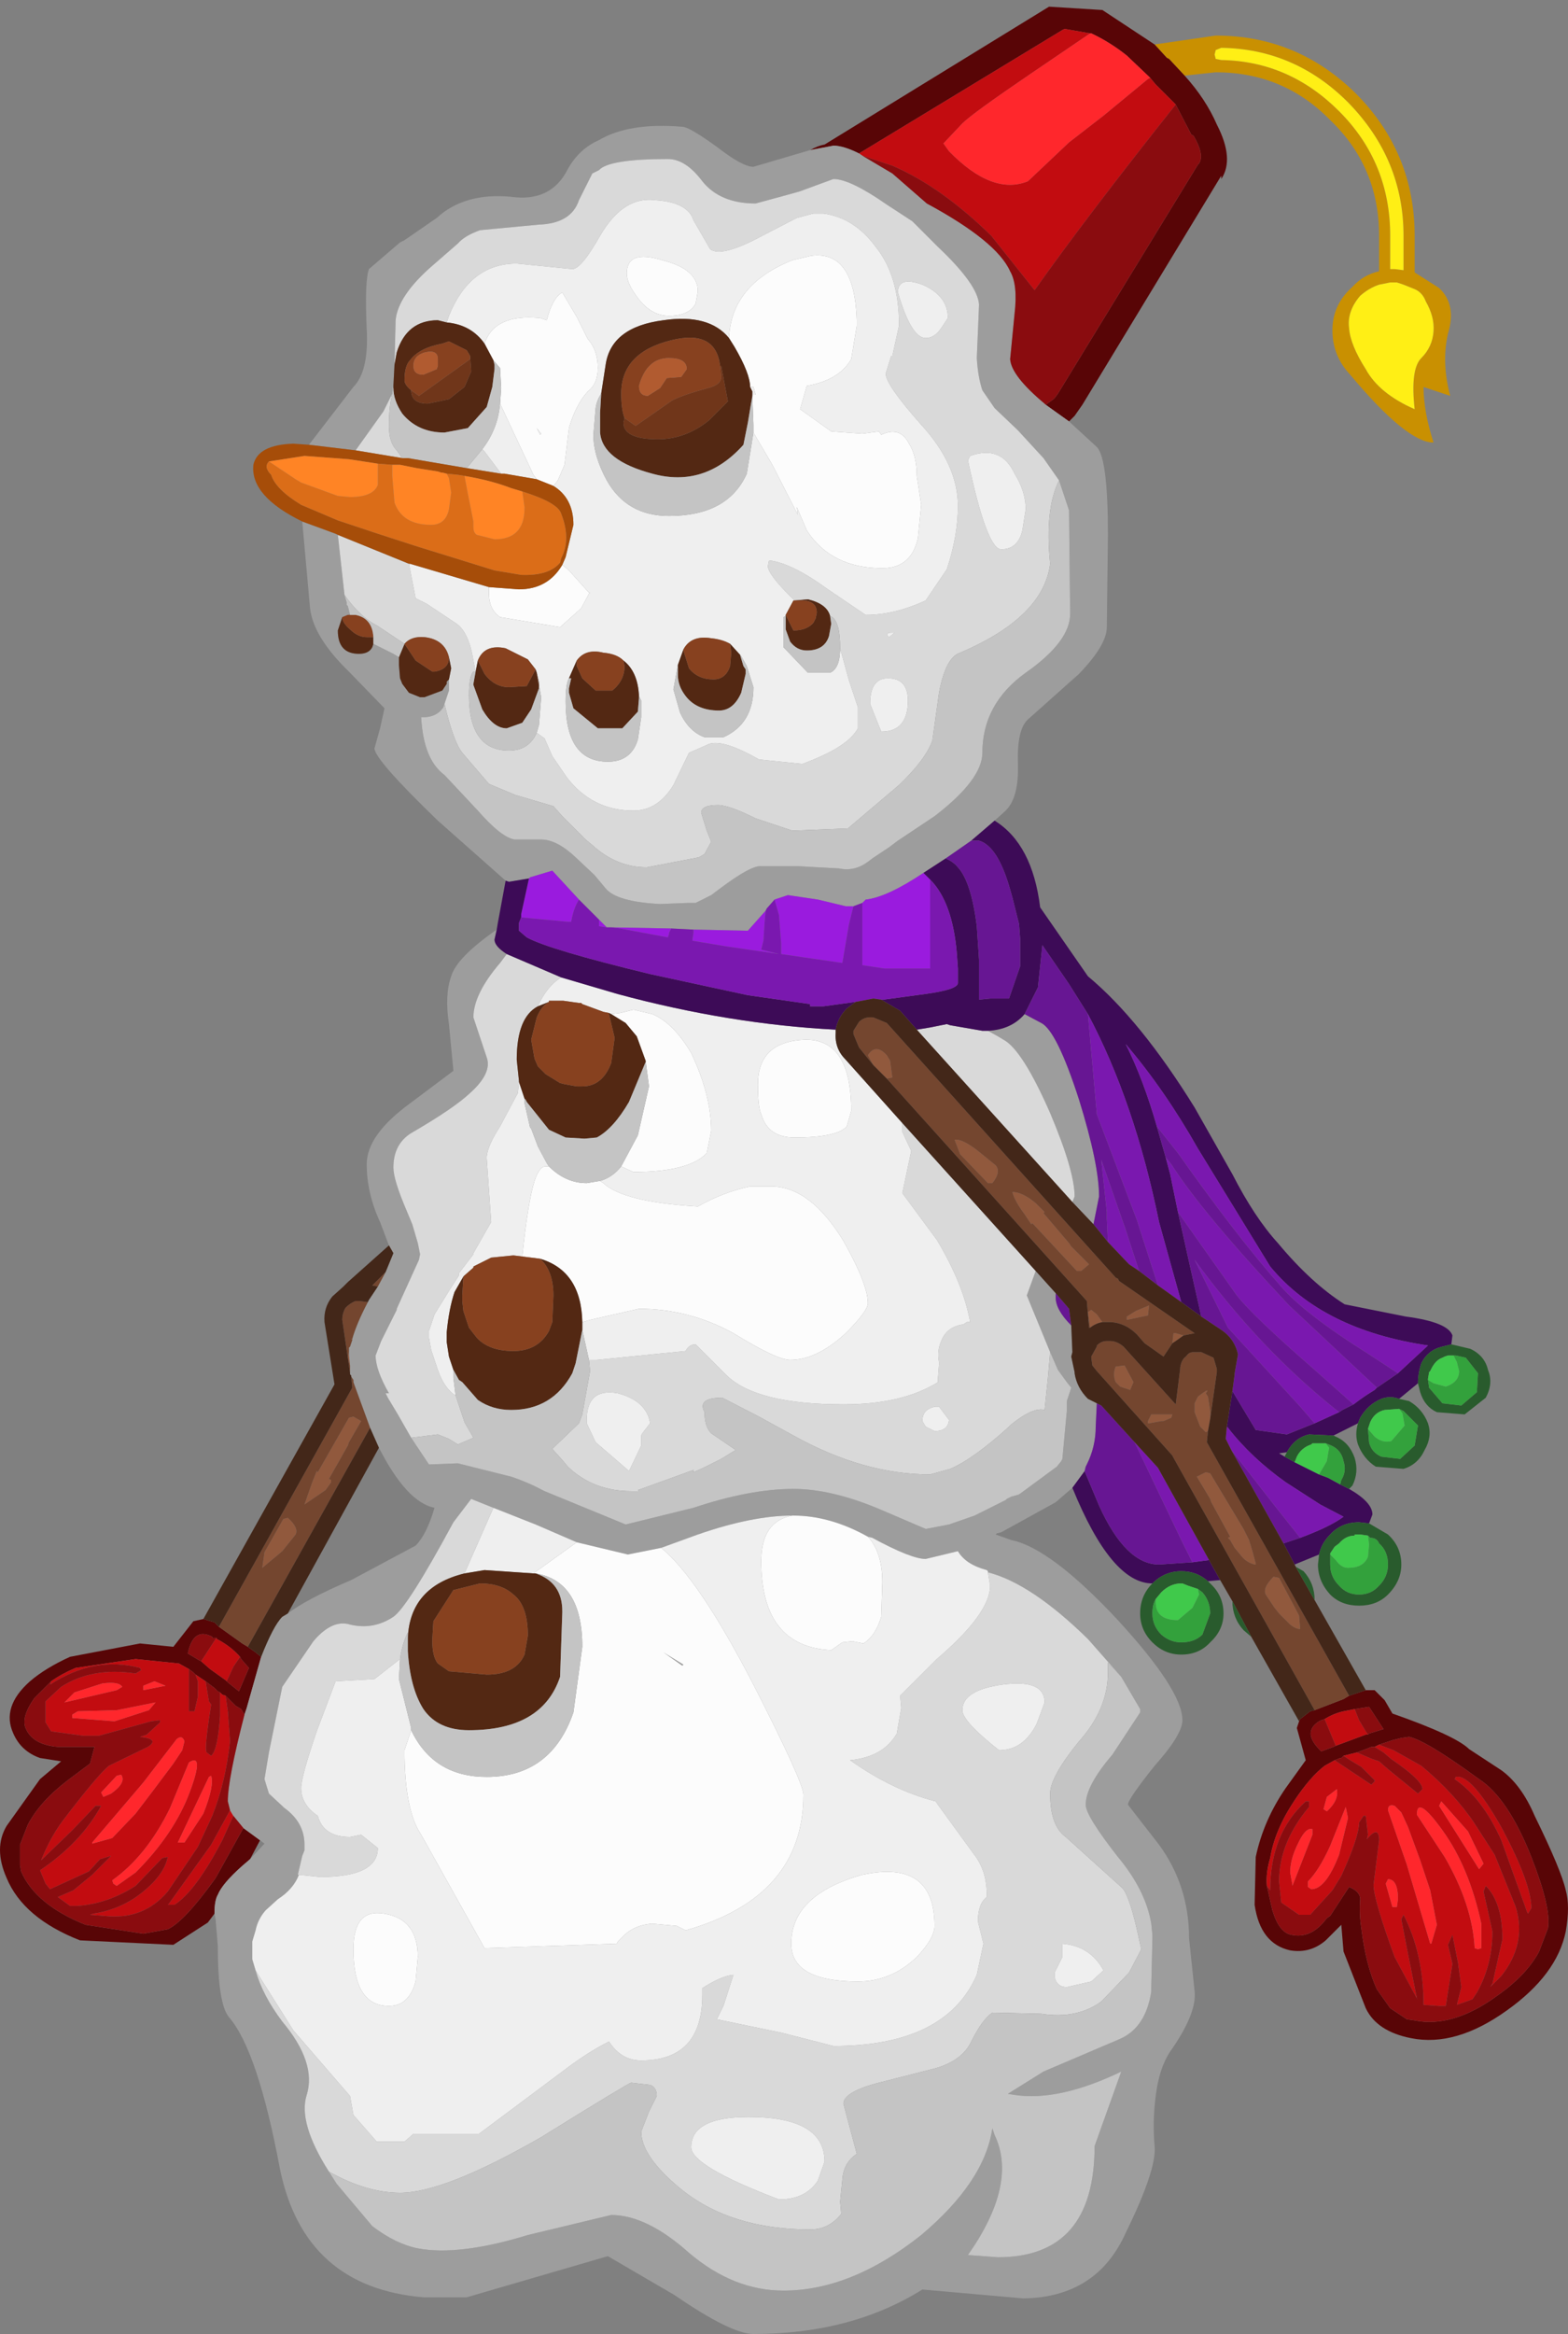 <?xml version="1.0" encoding="UTF-8" standalone="no"?>
<svg xmlns:ffdec="https://www.free-decompiler.com/flash" xmlns:xlink="http://www.w3.org/1999/xlink" ffdec:objectType="shape" height="104.95px" width="70.55px" xmlns="http://www.w3.org/2000/svg">
  <rect width="100%" height="100%" fill="#808080" stroke="none"/>
  <g transform="matrix(1.0, 0.0, 0.0, 1.0, -546.85, -207.45)">
    <path d="M610.0 218.05 Q610.0 214.6 607.5 212.05 605.1 209.65 601.8 209.6 L601.55 209.7 601.5 209.9 601.55 210.1 601.8 210.15 Q604.85 210.2 607.1 212.45 609.4 214.75 609.4 218.05 L609.4 219.55 609.6 219.55 610.0 219.6 610.0 218.05 M598.8 209.45 L601.55 209.05 Q605.25 209.05 607.9 211.7 610.5 214.35 610.5 218.05 L610.5 219.7 611.6 220.4 Q612.4 221.15 612.0 222.45 611.7 223.75 612.1 225.25 L610.9 224.85 Q610.9 225.95 611.35 227.35 610.15 227.35 607.6 224.3 606.8 223.45 606.8 222.3 606.8 221.15 607.7 220.35 608.2 219.8 608.9 219.65 L608.9 218.05 Q608.9 214.95 606.7 212.85 604.6 210.7 601.55 210.7 L600.15 210.85 599.45 210.1 599.35 210.05 598.8 209.45 M607.55 222.2 Q607.6 222.95 608.3 224.05 608.9 225.15 610.5 225.85 610.3 224.05 610.8 223.55 611.3 223.05 611.35 222.35 611.4 221.7 611.0 221.0 610.85 220.6 610.5 220.45 L610.0 220.25 609.7 220.15 609.4 220.15 608.9 220.25 Q608.45 220.4 608.05 220.75 607.45 221.45 607.55 222.2" fill="#c99001" fill-rule="evenodd" stroke="none"/>
    <path d="M610.0 218.05 L610.0 219.6 609.6 219.55 609.4 219.55 609.4 218.05 Q609.4 214.75 607.1 212.45 604.85 210.2 601.8 210.15 L601.55 210.1 601.5 209.9 601.55 209.7 601.8 209.6 Q605.1 209.65 607.5 212.05 610.0 214.6 610.0 218.05 M607.55 222.2 Q607.45 221.45 608.05 220.75 608.45 220.4 608.9 220.25 L609.4 220.15 609.7 220.15 610.0 220.25 610.5 220.45 Q610.85 220.6 611.0 221.0 611.4 221.7 611.35 222.35 611.3 223.05 610.8 223.55 610.3 224.05 610.5 225.85 608.9 225.15 608.3 224.05 607.6 222.95 607.55 222.2" fill="#ffef15" fill-rule="evenodd" stroke="none"/>
    <path d="M600.15 210.85 Q601.1 211.9 601.6 213.05 602.4 214.6 601.8 215.5 L601.8 215.35 595.55 225.65 595.2 226.15 594.95 226.4 593.9 225.65 594.25 225.4 594.3 225.35 594.45 225.15 600.75 214.85 600.8 214.8 Q601.05 214.4 600.55 213.55 L600.45 213.5 599.75 212.15 598.85 211.25 598.6 210.95 598.55 210.9 597.55 209.95 Q596.8 209.35 595.95 208.95 L595.9 208.95 594.75 208.75 594.65 208.8 585.5 214.35 Q584.8 214.0 584.35 214.0 L583.3 214.2 Q583.65 214.0 583.95 213.95 L594.05 207.75 596.45 207.9 598.8 209.45 599.35 210.05 599.45 210.1 600.15 210.85 M608.3 283.45 L608.7 283.45 609.15 283.9 609.5 284.5 Q612.35 285.5 612.95 286.1 L614.4 287.05 Q615.3 287.7 615.9 289.1 617.1 291.55 617.3 292.45 617.5 293.15 617.3 294.3 616.9 296.25 614.65 297.85 612.35 299.5 610.35 299.1 608.8 298.8 608.3 297.75 L607.3 295.2 607.2 294.0 606.5 294.7 Q605.8 295.3 604.9 295.15 603.55 294.85 603.3 293.1 L603.35 290.95 Q603.7 289.3 604.7 287.85 L605.6 286.6 605.2 285.15 605.3 284.85 605.35 284.75 605.8 284.4 606.0 284.35 607.3 283.85 607.55 283.7 608.0 283.55 608.3 283.45 M556.5 293.5 L556.2 293.9 554.65 294.9 550.45 294.7 Q547.9 293.7 547.15 291.9 546.55 290.55 547.15 289.55 L548.65 287.45 549.6 286.65 548.65 286.5 Q547.8 286.2 547.45 285.4 546.9 284.2 548.2 283.05 548.9 282.45 550.0 281.95 L553.15 281.35 554.65 281.5 555.55 280.35 556.0 280.25 556.5 280.4 556.7 280.6 557.75 281.35 558.0 281.5 558.35 281.75 558.6 281.95 557.95 284.25 557.85 284.55 557.7 284.3 557.45 284.15 557.0 283.7 556.85 283.65 556.75 283.55 556.65 283.5 556.5 283.35 556.1 283.05 555.65 282.75 555.55 282.65 555.35 282.5 554.9 282.25 552.95 282.05 550.25 282.45 Q549.65 282.7 549.15 283.05 L548.4 283.8 Q547.8 284.65 548.0 285.15 548.3 285.9 549.45 286.0 L549.6 286.0 551.1 286.0 550.9 286.75 549.9 287.5 Q548.65 288.45 548.1 289.5 L547.75 290.4 547.75 291.3 547.8 291.6 Q548.45 293.1 550.7 294.0 L553.3 294.4 554.4 294.2 Q555.15 293.85 556.55 291.9 L557.8 289.65 558.55 290.2 558.1 291.05 557.75 291.35 Q556.85 292.15 556.65 292.65 556.5 292.9 556.5 293.5 M606.45 284.75 L606.3 284.8 606.2 284.85 Q605.4 285.35 606.3 286.2 L606.85 286.0 606.95 285.95 608.3 285.45 608.4 285.45 608.45 285.4 609.1 285.2 608.45 284.2 607.8 284.3 607.3 284.4 Q606.85 284.5 606.45 284.75 M607.3 286.4 L607.2 286.5 607.15 286.5 606.9 286.6 606.45 286.85 Q605.8 287.35 605.1 288.4 604.2 289.75 604.0 291.0 603.8 291.65 603.85 292.25 L604.1 293.35 Q604.4 294.35 604.95 294.45 605.85 294.65 606.55 293.7 L606.7 293.6 607.55 292.3 Q608.05 292.5 608.05 292.85 608.0 293.5 608.1 294.15 608.3 295.8 608.8 296.9 L609.4 297.75 610.15 298.25 610.5 298.3 Q612.2 298.65 614.2 297.2 615.55 296.25 616.1 295.2 L616.5 294.15 Q616.65 293.25 615.75 290.95 614.7 288.3 613.4 287.45 611.0 285.7 610.25 285.55 L609.9 285.6 609.5 285.7 608.9 285.9 608.7 286.0 608.65 286.0 608.55 286.0 608.3 286.1 607.9 286.25 607.3 286.4 M557.05 283.05 L557.1 283.1 557.6 283.5 558.05 282.45 557.7 282.05 557.65 281.95 Q557.25 281.5 556.7 281.2 L556.6 281.15 556.6 281.1 556.4 281.1 556.4 281.05 Q555.55 280.6 555.3 281.8 L555.8 282.1 555.9 282.15 556.3 282.5 557.0 283.0 557.05 283.05" fill="#580506" fill-rule="evenodd" stroke="none"/>
    <path d="M595.9 208.95 L593.25 210.75 Q590.6 212.55 590.15 213.0 L589.3 213.9 589.55 214.25 Q591.5 216.25 593.1 215.6 L594.95 213.85 596.5 212.65 598.5 211.0 598.6 210.95 598.85 211.25 599.75 212.15 Q595.7 217.25 593.4 220.5 L591.45 218.05 Q589.2 215.85 587.0 214.9 L585.65 214.45 585.5 214.35 594.65 208.8 594.75 208.75 595.9 208.95 M606.95 285.95 L606.45 284.75 Q606.85 284.5 607.3 284.4 L607.8 284.3 608.0 284.8 608.3 285.3 608.4 285.45 608.3 285.45 606.95 285.95 M606.9 286.6 L608.55 287.7 608.7 287.55 608.7 287.5 608.1 286.9 607.6 286.6 607.3 286.4 607.9 286.25 608.6 286.55 608.9 286.65 609.3 287.0 610.65 288.1 610.85 287.9 Q610.85 287.5 609.45 286.55 L609.1 286.25 608.7 286.0 608.9 285.9 609.55 286.15 610.8 286.85 Q612.3 288.1 613.2 289.45 L614.1 290.85 615.05 293.2 Q615.55 294.85 614.4 296.3 L613.9 296.8 614.0 296.65 614.45 294.65 Q614.45 293.0 613.7 292.25 L613.6 292.5 614.0 294.3 Q614.0 295.8 613.3 297.05 L613.1 297.35 612.4 297.6 612.6 296.8 612.45 295.7 612.2 294.45 612.0 294.9 612.2 295.75 611.9 297.65 611.6 297.65 610.9 297.6 Q610.9 295.3 610.0 293.55 L609.9 293.75 610.2 295.3 610.6 297.3 610.65 297.4 609.6 295.45 Q608.65 292.85 608.65 292.2 L608.9 290.2 Q608.9 289.5 608.35 290.15 L608.4 289.95 608.3 289.1 608.2 289.1 608.0 289.4 Q608.0 290.05 607.2 291.8 L606.8 292.45 605.8 293.55 605.3 293.55 604.5 293.0 604.4 292.05 Q604.4 290.3 605.75 288.7 L605.75 288.45 605.6 288.45 Q604.0 289.9 604.0 292.45 L603.85 292.25 Q603.8 291.65 604.0 291.0 604.2 289.75 605.1 288.4 605.8 287.35 606.45 286.85 L606.9 286.6 M606.4 288.8 L606.55 288.9 Q607.1 288.4 607.0 287.9 L606.55 288.25 606.4 288.8 M604.9 291.65 L605.0 292.2 605.0 292.25 605.9 289.95 605.9 289.7 Q605.6 289.6 605.25 290.35 604.9 291.05 604.9 291.65 M607.4 288.7 L606.7 290.45 Q606.2 291.55 605.7 292.05 L605.7 292.3 605.85 292.4 Q606.5 292.4 607.1 290.85 L607.5 289.2 607.4 288.7 M612.35 287.35 Q613.05 287.2 614.45 289.7 615.75 292.15 615.75 293.25 L615.6 293.5 615.55 293.4 614.4 290.2 Q613.55 288.3 612.3 287.45 L612.35 287.35 M609.3 288.85 L610.15 291.3 611.2 294.85 611.25 294.85 611.5 294.0 611.2 292.45 610.75 291.1 610.2 289.6 609.9 288.95 609.6 288.65 Q609.3 288.55 609.3 288.85 M611.7 288.45 L611.6 288.65 613.4 291.5 613.6 291.25 612.9 289.8 611.7 288.45 M610.6 289.05 L611.85 290.95 Q613.1 293.1 613.2 295.05 L613.35 295.1 613.5 295.05 613.5 293.95 Q612.95 291.4 611.75 289.75 610.6 288.15 610.6 289.05 M609.3 291.95 L609.2 292.15 609.5 293.2 609.7 293.2 609.75 292.85 Q609.75 291.95 609.3 291.95 M557.2 288.85 L557.35 289.1 556.85 290.2 Q555.65 292.5 554.7 293.1 L554.4 293.1 554.45 293.05 556.35 290.4 557.2 288.85 M557.65 281.95 L557.35 282.4 557.05 283.05 557.0 283.0 556.3 282.5 555.9 282.15 556.55 281.15 556.6 281.1 556.6 281.15 556.7 281.2 Q557.25 281.5 557.65 281.95 M557.0 283.7 L557.1 284.4 557.2 285.75 Q557.0 287.6 556.4 289.1 L555.75 290.5 554.4 292.5 Q553.3 293.8 551.55 293.6 L550.9 293.55 551.05 293.5 Q552.05 293.35 552.9 292.8 554.2 291.9 554.4 290.95 L554.15 291.0 552.95 292.25 Q551.7 293.05 550.35 293.15 L550.0 293.15 549.45 292.75 550.15 292.45 551.0 291.75 551.85 290.9 551.35 291.05 550.85 291.6 549.1 292.4 548.9 292.15 548.65 291.55 Q550.5 290.3 551.4 288.65 L551.15 288.65 550.1 289.75 548.7 291.1 Q549.1 290.1 549.65 289.35 551.25 287.25 551.75 286.85 L553.5 286.0 Q554.05 285.65 553.15 285.55 L553.45 285.45 554.05 284.9 554.05 284.8 553.65 284.85 551.3 285.5 550.6 285.5 549.15 285.3 548.9 284.9 548.9 283.95 549.6 283.3 Q551.0 282.4 552.95 282.7 L553.2 282.55 553.15 282.45 Q551.1 281.9 549.1 283.2 L549.15 283.05 Q549.65 282.7 550.25 282.45 L552.95 282.05 554.9 282.25 555.35 282.5 555.35 284.4 555.6 284.4 555.75 283.75 555.75 283.05 555.65 282.75 556.1 283.05 556.25 283.95 556.35 284.1 556.25 284.75 Q556.05 286.15 556.15 286.25 L556.35 286.4 Q556.65 286.15 556.75 284.6 L556.75 284.05 556.75 283.7 556.75 283.55 556.85 283.65 557.0 283.7 M553.85 284.0 L552.1 284.35 550.35 284.4 550.1 284.55 550.1 284.7 552.0 284.85 553.55 284.35 553.85 284.0 M550.2 283.55 L549.75 284.0 552.1 283.45 552.35 283.3 Q552.2 283.05 551.45 283.15 L550.2 283.55 M553.3 283.25 L553.3 283.45 554.3 283.25 553.8 283.05 553.3 283.25 M556.35 287.3 L556.25 287.35 554.85 290.3 555.15 290.3 556.0 289.0 Q556.5 287.75 556.35 287.3 M554.8 285.65 L553.3 287.6 551.0 290.3 551.0 290.35 551.9 290.1 552.95 289.0 553.75 287.95 554.65 286.75 555.05 286.15 555.15 285.75 Q555.05 285.45 554.8 285.65 M552.3 287.25 L552.1 287.3 551.4 288.05 551.5 288.25 551.85 288.1 Q552.55 287.6 552.3 287.25 M555.35 286.7 L554.5 288.75 Q553.45 290.9 551.9 292.0 L551.95 292.15 552.1 292.25 552.95 291.65 Q554.7 289.9 555.4 288.0 556.05 286.25 555.35 286.7" fill="#c20c10" fill-rule="evenodd" stroke="none"/>
    <path d="M595.9 208.95 L595.95 208.95 Q596.8 209.35 597.55 209.95 L598.55 210.9 598.6 210.95 598.5 211.0 596.5 212.65 594.95 213.85 593.1 215.6 Q591.5 216.25 589.55 214.25 L589.3 213.9 590.15 213.0 Q590.6 212.55 593.25 210.75 L595.9 208.95 M606.4 288.8 L606.55 288.25 607.0 287.9 Q607.1 288.4 606.55 288.9 L606.4 288.8 M607.4 288.7 L607.5 289.2 607.1 290.85 Q606.5 292.4 605.85 292.4 L605.7 292.3 605.7 292.05 Q606.2 291.55 606.7 290.45 L607.4 288.7 M604.9 291.65 Q604.9 291.05 605.25 290.35 605.6 289.6 605.9 289.7 L605.9 289.95 605.0 292.25 605.0 292.2 604.9 291.65 M609.3 291.95 Q609.75 291.95 609.75 292.85 L609.7 293.2 609.5 293.2 609.2 292.15 609.3 291.95 M610.6 289.05 Q610.6 288.15 611.75 289.75 612.95 291.4 613.5 293.95 L613.5 295.05 613.35 295.1 613.2 295.05 Q613.1 293.1 611.85 290.95 L610.6 289.05 M611.7 288.45 L612.9 289.8 613.6 291.25 613.4 291.5 611.6 288.65 611.7 288.45 M609.3 288.85 Q609.3 288.55 609.6 288.65 L609.9 288.95 610.2 289.6 610.75 291.1 611.2 292.45 611.5 294.0 611.25 294.85 611.2 294.85 610.15 291.3 609.3 288.85 M550.2 283.55 L551.45 283.15 Q552.2 283.05 552.35 283.3 L552.1 283.45 549.75 284.0 550.2 283.55 M553.85 284.0 L553.55 284.35 552.0 284.85 550.1 284.7 550.1 284.55 550.35 284.4 552.1 284.35 553.85 284.0 M553.3 283.25 L553.8 283.05 554.3 283.25 553.3 283.45 553.3 283.25 M555.35 286.7 Q556.05 286.25 555.4 288.0 554.7 289.9 552.95 291.65 L552.1 292.25 551.95 292.15 551.9 292.0 Q553.45 290.9 554.5 288.75 L555.35 286.7 M552.3 287.25 Q552.55 287.6 551.85 288.1 L551.5 288.25 551.4 288.05 552.1 287.3 552.3 287.25 M554.8 285.65 Q555.05 285.45 555.15 285.75 L555.05 286.15 554.65 286.75 553.75 287.95 552.95 289.0 551.9 290.1 551.0 290.35 551.0 290.3 553.3 287.6 554.8 285.65 M556.35 287.3 Q556.5 287.75 556.0 289.0 L555.15 290.3 554.85 290.3 556.25 287.35 556.35 287.3" fill="#ff272c" fill-rule="evenodd" stroke="none"/>
    <path d="M594.95 226.4 L596.2 227.55 Q596.7 228.05 596.7 231.5 L596.65 235.65 Q596.65 236.45 595.4 237.75 L593.1 239.8 Q592.6 240.25 592.65 241.8 592.7 243.3 592.1 243.9 L591.6 244.35 590.55 245.25 589.4 246.05 588.4 246.7 Q586.75 247.8 585.8 247.9 L585.65 248.05 585.25 248.2 584.9 248.2 583.65 247.9 582.3 247.7 581.7 247.9 581.35 248.3 581.3 248.4 580.5 249.3 578.05 249.25 577.05 249.2 574.35 249.15 574.15 249.15 573.8 248.8 572.9 247.9 571.7 246.6 570.7 246.9 570.65 246.95 569.75 247.1 569.6 247.05 566.55 244.35 Q563.7 241.6 563.7 241.1 L563.95 240.2 564.15 239.3 562.55 237.65 Q560.95 236.1 560.8 234.8 L560.45 230.9 561.95 231.45 562.05 231.5 562.35 234.2 562.45 234.55 562.45 234.65 562.5 234.7 562.6 235.1 562.5 235.1 562.25 235.2 562.05 235.8 Q562.05 236.85 563.0 236.85 563.45 236.85 563.6 236.55 L563.65 236.4 564.55 236.85 564.8 237.0 564.8 237.35 564.85 237.95 564.95 238.2 565.25 238.6 565.75 238.8 565.95 238.8 566.75 238.5 566.95 238.2 566.95 238.1 567.05 238.0 567.05 238.5 566.85 239.1 566.8 239.25 Q566.5 239.7 565.9 239.7 L565.8 239.7 Q565.9 241.6 566.85 242.3 L568.35 243.9 Q569.4 245.1 570.0 245.2 L570.1 245.2 571.1 245.2 571.2 245.2 Q571.9 245.2 572.75 246.0 L573.6 246.8 574.1 247.4 Q574.6 248.0 576.55 248.1 L577.8 248.05 578.15 248.05 578.85 247.7 579.25 247.4 Q580.65 246.35 581.1 246.4 L582.75 246.4 584.6 246.5 Q585.3 246.65 585.9 246.2 L586.1 246.05 586.85 245.55 587.25 245.25 587.85 244.85 588.9 244.15 Q591.05 242.5 591.05 241.3 591.05 239.1 593.0 237.7 595.0 236.3 595.0 235.05 L594.95 230.4 594.5 229.05 593.8 228.05 592.65 226.8 591.6 225.8 591.05 225.0 Q590.85 224.4 590.8 223.55 L590.9 221.15 Q590.85 220.25 589.05 218.55 L587.9 217.4 586.75 216.65 Q585.1 215.5 584.35 215.5 L583.8 215.7 582.85 216.05 582.5 216.15 580.85 216.6 Q579.25 216.6 578.45 215.6 577.7 214.6 576.9 214.6 574.25 214.6 573.8 215.1 L573.5 215.25 572.9 216.45 Q572.55 217.5 571.1 217.55 L568.45 217.8 Q567.75 218.05 567.45 218.4 L566.3 219.4 Q564.75 220.75 564.65 221.85 L564.6 223.85 564.55 224.8 564.5 225.1 564.5 225.15 564.1 225.95 562.85 227.7 560.75 227.45 562.75 224.85 Q563.45 224.15 563.35 222.25 563.25 220.1 563.45 219.55 L564.85 218.35 565.05 218.25 566.5 217.25 Q567.75 216.1 569.85 216.3 571.65 216.55 572.4 215.05 572.9 214.15 573.8 213.75 575.15 212.95 577.55 213.15 577.85 213.15 579.1 214.05 580.25 214.95 580.75 214.95 L583.3 214.2 584.35 214.0 Q584.8 214.0 585.5 214.35 L585.65 214.45 587.0 215.25 588.55 216.6 Q591.7 218.3 592.3 219.65 592.65 220.25 592.5 221.55 L592.3 223.6 Q592.35 224.35 593.85 225.6 L593.9 225.65 594.95 226.4 M595.1 274.35 L594.35 275.0 591.9 276.35 591.7 276.4 591.65 276.45 592.35 276.7 Q594.1 277.05 597.1 280.25 600.05 283.45 600.05 284.8 600.05 285.45 598.8 286.85 597.6 288.35 597.6 288.6 L599.0 290.4 Q600.35 292.25 600.35 294.6 L600.6 297.0 Q600.7 298.0 599.5 299.7 599.0 300.45 598.85 301.7 598.7 302.85 598.8 303.95 598.9 305.0 597.5 307.85 596.2 310.75 592.9 310.8 L588.35 310.4 Q585.15 312.4 580.75 312.4 579.75 312.4 577.2 310.65 L574.2 308.9 567.85 310.75 565.9 310.75 Q560.55 310.3 559.45 305.0 558.45 299.65 557.15 298.15 556.65 297.55 556.65 294.95 L556.55 293.75 556.5 293.5 Q556.5 292.9 556.65 292.65 556.85 292.15 557.75 291.35 L558.1 291.05 558.75 290.35 558.55 290.2 557.8 289.65 557.35 289.1 557.2 288.85 557.1 288.45 Q557.1 287.45 557.85 284.55 L557.95 284.25 558.6 281.95 Q559.15 280.55 559.55 280.15 L559.8 280.0 Q560.65 279.35 562.65 278.5 L565.55 276.95 Q566.05 276.45 566.4 275.25 565.15 275.0 563.9 272.55 L563.5 271.65 562.75 269.6 562.75 269.5 562.65 269.35 562.65 269.3 562.6 269.25 562.6 269.2 562.6 268.85 562.55 268.4 562.55 268.2 562.55 268.05 562.6 268.0 562.7 267.7 562.7 267.65 Q562.9 266.95 563.4 266.0 L563.45 265.9 563.85 265.3 564.2 264.65 564.55 263.8 564.35 263.45 563.95 262.4 Q563.35 261.1 563.35 259.8 563.35 258.5 565.25 257.1 L567.25 255.6 567.05 253.5 Q566.85 252.2 567.15 251.35 567.4 250.5 569.2 249.25 L569.1 249.7 Q569.1 250.0 569.65 250.35 L569.35 250.75 Q568.15 252.15 568.15 253.2 L568.75 255.0 Q569.0 255.7 568.0 256.6 567.25 257.3 565.35 258.4 564.55 258.9 564.55 259.95 564.55 260.5 565.15 261.9 L565.4 262.5 565.65 263.35 565.75 263.85 565.7 264.1 564.7 266.3 564.7 266.35 564.0 267.75 563.75 268.4 Q563.75 269.05 564.35 270.1 L564.2 270.1 564.3 270.3 564.75 271.05 565.35 272.1 566.15 273.3 567.45 273.25 569.85 273.85 Q570.6 274.1 571.35 274.5 L575.0 276.0 578.05 275.25 Q580.6 274.4 582.55 274.4 584.25 274.4 586.4 275.3 L588.5 276.2 589.55 276.0 590.7 275.6 591.9 275.0 592.1 274.9 592.15 274.85 592.35 274.75 592.7 274.65 594.4 273.4 594.6 273.15 594.65 273.05 594.85 270.9 594.85 270.45 595.05 269.85 594.85 269.6 594.45 269.05 594.1 268.25 593.05 265.7 593.45 264.6 594.35 265.6 594.35 265.8 Q594.35 266.35 595.05 267.05 L595.1 268.25 595.05 268.45 595.2 269.15 595.2 269.2 Q595.3 269.85 595.8 270.35 L596.2 270.55 596.15 271.6 Q596.15 272.5 595.75 273.3 L595.7 273.4 595.65 273.6 595.1 274.35 M591.3 253.8 Q592.35 253.75 592.95 253.05 L593.7 253.45 Q594.4 253.8 595.4 256.9 596.3 259.8 596.3 261.25 L596.05 262.5 595.1 261.5 595.2 261.25 Q595.2 260.1 594.1 257.5 592.85 254.65 592.0 254.2 L591.75 254.05 591.3 253.8 M585.9 276.55 Q584.2 275.6 582.55 275.6 L582.5 275.6 Q580.7 275.6 578.25 276.45 L576.6 277.05 575.1 277.35 572.8 276.8 570.95 276.0 569.05 275.25 568.05 274.85 567.25 275.9 Q565.2 279.7 564.55 280.15 563.65 280.75 562.6 280.5 561.8 280.25 560.95 281.25 L559.55 283.3 558.95 286.25 558.75 287.45 558.95 288.1 559.65 288.75 Q560.55 289.4 560.55 290.4 L560.55 290.65 560.45 290.9 560.25 291.75 560.3 291.75 Q560.05 292.4 559.35 292.85 L558.8 293.35 Q558.45 293.75 558.35 294.25 L558.2 294.75 558.2 294.95 558.2 295.1 558.2 295.55 558.35 296.05 Q558.65 297.15 559.55 298.35 561.1 300.2 560.65 301.65 560.25 302.9 561.65 305.1 L562.0 305.65 563.6 307.55 Q564.65 308.35 565.65 308.55 567.5 308.9 570.6 307.95 L574.35 307.05 Q575.95 307.05 577.85 308.75 579.85 310.45 582.1 310.45 585.15 310.45 588.3 307.95 591.15 305.55 591.5 303.15 L591.6 303.45 Q592.65 305.65 590.4 308.85 L591.75 308.95 Q596.1 308.95 596.1 303.95 L597.3 300.6 Q594.5 301.95 592.5 301.65 L592.2 301.6 593.8 300.6 597.2 299.15 Q598.4 298.65 598.65 297.0 L598.65 296.75 598.7 294.65 598.7 294.45 598.65 293.95 Q598.4 292.45 597.15 290.95 595.7 289.1 595.7 288.6 595.7 287.75 596.9 286.35 L598.15 284.45 598.15 284.35 598.15 284.3 597.3 282.85 595.8 281.15 Q593.25 278.65 591.3 278.15 L591.3 278.1 591.25 278.05 Q590.3 277.8 589.95 277.2 L588.5 277.55 Q587.85 277.55 586.1 276.6 L585.9 276.55 M577.55 282.35 L576.7 281.75 577.6 282.3 577.55 282.35" fill="#9d9d9d" fill-rule="evenodd" stroke="none"/>
    <path d="M564.6 223.85 L564.65 221.85 Q564.75 220.75 566.3 219.4 L567.45 218.4 Q567.75 218.05 568.45 217.8 L571.1 217.55 Q572.55 217.5 572.9 216.45 L573.5 215.25 573.8 215.1 Q574.25 214.6 576.9 214.6 577.7 214.6 578.45 215.6 579.25 216.6 580.85 216.6 L582.5 216.15 582.85 216.05 583.8 215.7 584.35 215.5 Q585.1 215.5 586.75 216.65 L587.9 217.4 589.05 218.55 Q590.85 220.25 590.9 221.15 L590.8 223.55 Q590.85 224.4 591.05 225.0 L591.6 225.8 592.65 226.8 593.8 228.05 594.5 229.05 Q593.85 230.35 594.1 232.8 593.8 235.2 590.05 236.8 589.4 237.0 589.1 238.6 L588.8 240.75 Q588.5 241.6 587.3 242.75 L585.0 244.7 582.5 244.8 580.85 244.25 Q579.65 243.65 579.15 243.65 578.4 243.65 578.4 244.0 L578.65 244.8 578.85 245.3 578.55 245.85 578.3 246.0 575.95 246.45 Q574.6 246.45 573.5 245.45 L573.2 245.2 572.15 244.15 571.75 243.7 570.05 243.2 568.85 242.7 567.65 241.3 Q567.25 240.8 566.85 239.1 L567.05 238.5 567.05 238.0 567.15 237.5 567.05 237.0 Q566.85 236.2 565.95 236.1 565.35 236.05 565.05 236.4 L563.85 235.6 Q563.05 235.2 562.35 234.2 L562.05 231.5 565.25 232.8 565.55 234.35 566.05 234.6 567.4 235.5 Q567.95 235.9 568.15 237.15 L568.25 237.65 568.15 237.65 Q567.95 237.85 567.95 238.7 567.95 241.2 569.75 241.2 570.65 241.2 571.0 240.4 L571.35 240.65 571.7 241.45 572.35 242.4 Q573.5 243.9 575.35 243.9 576.45 243.9 577.15 242.75 L577.85 241.3 578.65 240.95 Q579.25 240.6 581.0 241.6 L582.95 241.8 Q585.0 241.05 585.45 240.2 L585.45 239.25 585.05 238.05 584.65 236.6 Q584.65 235.3 584.2 235.15 584.05 234.6 583.2 234.4 L582.6 234.45 Q581.4 233.3 581.4 232.9 L581.45 232.65 Q582.45 232.75 584.1 233.95 L585.8 235.1 Q587.1 235.1 588.5 234.45 L589.45 233.05 Q589.95 231.55 589.95 230.2 589.95 228.35 588.3 226.55 586.7 224.75 586.7 224.25 L586.95 223.45 587.0 223.45 587.3 222.1 587.3 222.05 Q587.3 219.85 586.25 218.55 585.3 217.25 583.9 217.05 L583.45 217.05 582.7 217.25 581.15 218.05 Q579.3 219.05 578.8 218.65 L578.05 217.35 Q577.8 216.55 576.35 216.45 574.9 216.25 573.85 218.05 573.0 219.55 572.6 219.55 L570.1 219.3 Q568.0 219.3 567.05 221.65 L566.95 221.95 566.55 221.85 Q565.15 221.85 564.7 223.3 L564.6 223.85 M587.25 220.6 Q587.85 222.65 588.5 222.65 588.9 222.65 589.2 222.2 L589.5 221.75 Q589.5 220.75 588.35 220.25 587.25 219.85 587.25 220.6 M564.55 224.9 L564.5 225.1 564.55 224.8 564.55 224.9 M564.5 225.15 Q564.35 225.7 564.35 226.6 564.35 227.35 564.7 227.7 L564.95 228.05 562.85 227.7 564.1 225.95 564.5 225.15 M567.85 228.5 L568.55 227.65 568.65 227.75 569.4 228.75 567.85 228.5 M586.8 236.05 L586.85 236.1 587.1 235.9 586.95 235.9 Q586.7 235.9 586.8 236.05 M586.8 237.95 Q586.0 237.95 586.0 239.1 L586.5 240.35 Q587.7 240.35 587.7 238.95 587.7 237.95 586.8 237.95 M590.5 227.95 L590.4 228.15 Q591.25 232.15 591.9 232.15 592.65 232.15 592.85 231.3 L593.0 230.35 Q593.0 229.55 592.5 228.75 591.9 227.45 590.5 227.95 M588.1 253.75 L588.7 253.65 589.45 253.5 589.6 253.55 591.05 253.8 591.3 253.8 591.75 254.05 592.0 254.2 Q592.85 254.65 594.1 257.5 595.2 260.1 595.2 261.25 L595.1 261.5 588.1 253.75 M573.35 268.6 L573.7 268.6 577.7 268.2 Q577.85 267.9 578.15 267.9 L579.55 269.3 Q580.9 270.6 584.8 270.6 587.45 270.6 589.05 269.6 L589.05 269.45 589.1 268.8 589.1 268.7 Q589.0 268.2 589.2 267.75 589.45 267.1 590.2 267.0 L590.35 266.9 590.5 266.9 Q590.2 265.2 589.0 263.2 L587.45 261.1 587.85 259.2 587.45 258.35 587.45 257.95 593.45 264.6 593.05 265.7 594.1 268.25 594.0 269.4 593.85 270.85 Q593.35 270.7 592.35 271.5 L592.25 271.6 Q590.65 273.05 589.6 273.5 L588.7 273.75 Q585.7 273.75 582.55 272.0 L581.0 271.15 579.35 270.3 Q578.2 270.3 578.55 270.95 578.55 271.6 578.85 271.9 L579.95 272.65 579.3 273.05 578.5 273.45 578.05 273.65 578.05 273.55 575.7 274.4 575.55 274.45 575.6 274.5 575.35 274.5 575.25 274.5 Q573.55 274.5 572.4 273.4 L572.15 273.1 571.7 272.6 572.9 271.45 573.05 271.05 573.4 269.1 573.35 268.6 M572.1 251.4 Q571.45 251.8 571.05 252.7 570.1 253.2 570.1 255.1 L570.2 256.05 570.2 256.1 570.15 256.6 569.35 258.1 Q568.8 258.95 568.75 259.45 L568.75 259.55 568.95 262.4 568.15 263.8 568.15 263.85 567.5 264.7 567.5 264.8 567.05 265.5 566.4 266.55 566.15 267.3 566.15 267.6 566.25 268.15 566.55 269.05 Q566.85 269.9 567.35 270.2 L567.75 271.4 568.15 272.1 567.45 272.4 567.05 272.15 566.55 271.95 565.35 272.1 564.75 271.05 564.3 270.3 564.2 270.1 564.35 270.1 Q563.75 269.05 563.75 268.4 L564.0 267.75 564.7 266.35 564.7 266.3 565.7 264.1 565.75 263.85 565.65 263.35 565.4 262.5 565.15 261.9 Q564.55 260.5 564.55 259.95 564.55 258.9 565.35 258.4 567.25 257.3 568.0 256.6 569.0 255.7 568.75 255.0 L568.15 253.2 Q568.15 252.15 569.35 250.75 L569.65 250.35 572.1 251.4 M589.1 270.7 L588.95 270.7 Q588.35 270.8 588.35 271.35 L588.5 271.6 588.9 271.8 Q589.5 271.8 589.55 271.3 L589.1 270.7 M575.1 273.55 L575.15 273.6 575.7 272.45 575.7 272.3 575.7 272.05 575.7 272.0 575.75 271.9 576.1 271.45 Q575.95 270.45 574.65 270.1 573.25 269.85 573.25 271.3 L573.25 271.45 573.65 272.3 575.1 273.55 M591.3 278.15 Q593.25 278.65 595.8 281.15 L597.3 282.85 596.7 282.2 596.7 282.65 Q596.7 284.3 595.4 285.75 594.1 287.35 594.1 288.1 594.1 289.55 594.8 290.05 L597.35 292.35 Q597.7 292.75 598.1 294.65 L598.2 295.1 597.65 296.15 596.4 297.45 Q595.3 298.25 593.7 298.0 L591.5 297.95 Q591.05 298.25 590.55 299.25 590.15 300.1 588.95 300.45 L586.2 301.15 Q584.8 301.55 584.8 302.05 L585.4 304.3 Q584.8 304.7 584.75 305.45 L584.65 306.45 584.7 307.0 Q584.15 307.7 583.3 307.7 579.7 307.7 577.45 305.85 575.7 304.4 575.7 303.3 L576.05 302.4 576.4 301.7 Q576.4 301.3 576.1 301.2 L575.25 301.1 Q575.15 301.1 571.2 303.55 566.85 306.05 564.85 306.05 563.35 306.05 561.65 305.1 560.25 302.9 560.65 301.65 561.1 300.2 559.55 298.35 558.65 297.15 558.35 296.05 L560.05 298.75 562.6 301.7 562.75 302.55 563.8 303.75 565.05 303.75 565.45 303.4 568.4 303.4 572.35 300.45 Q573.35 299.7 574.25 299.25 574.8 300.1 575.7 300.1 578.45 300.1 578.45 297.15 L578.45 296.85 Q579.3 296.3 579.85 296.25 L579.4 297.65 579.1 298.25 582.0 298.85 584.35 299.45 Q589.4 299.45 590.8 296.25 L591.1 294.85 590.85 293.85 Q590.85 293.05 591.25 292.75 L591.25 292.65 Q591.25 291.55 590.65 290.8 L589.05 288.6 588.95 288.45 Q587.0 287.95 585.1 286.6 586.6 286.45 587.2 285.4 L587.4 284.25 587.35 283.7 589.0 282.05 Q591.4 280.0 591.4 278.75 L591.3 278.15 M560.3 291.75 L560.25 291.75 560.45 290.9 560.55 290.65 560.55 290.4 Q560.55 289.4 559.65 288.75 L558.95 288.1 558.75 287.45 558.95 286.25 559.55 283.3 560.95 281.25 Q561.8 280.25 562.6 280.5 563.65 280.75 564.55 280.15 565.2 279.7 567.25 275.9 L568.05 274.85 569.05 275.25 567.75 278.2 Q565.3 278.8 565.2 281.1 L565.2 280.85 Q564.95 281.35 564.85 282.05 L563.7 282.95 561.95 283.05 561.1 285.3 Q560.4 287.35 560.4 287.85 560.4 288.6 561.15 289.1 561.4 290.05 562.6 290.05 L563.1 289.95 563.85 290.55 Q563.85 291.85 561.25 291.85 L560.3 291.75 M590.15 284.35 Q590.15 284.85 591.8 286.15 592.9 286.15 593.5 284.95 L593.85 284.0 Q593.85 282.95 591.95 283.2 590.15 283.45 590.15 284.35 M594.3 296.15 L594.3 296.35 Q594.4 296.8 594.85 296.8 L595.95 296.55 596.5 296.05 Q595.9 294.95 594.65 294.85 L594.65 295.45 594.3 296.15 M577.95 304.0 Q577.95 304.85 581.9 306.35 583.1 306.35 583.65 305.5 L583.95 304.65 Q583.95 302.75 580.9 302.65 577.95 302.55 577.95 304.0" fill="#d9d9d9" fill-rule="evenodd" stroke="none"/>
    <path d="M566.95 221.95 L567.05 221.65 Q568.0 219.3 570.1 219.3 L572.6 219.55 Q573.0 219.55 573.85 218.05 574.9 216.25 576.35 216.45 577.8 216.55 578.05 217.35 L578.8 218.65 Q579.3 219.05 581.15 218.05 L582.7 217.25 583.45 217.05 583.9 217.05 Q585.3 217.25 586.25 218.55 587.3 219.85 587.3 222.05 L587.3 222.1 587.0 223.45 586.95 223.45 586.7 224.25 Q586.7 224.75 588.3 226.55 589.95 228.35 589.95 230.2 589.95 231.55 589.45 233.05 L588.5 234.45 Q587.1 235.1 585.8 235.1 L584.1 233.95 Q582.45 232.75 581.45 232.65 L581.4 232.9 Q581.4 233.3 582.6 234.45 L582.55 234.45 582.2 235.1 582.2 235.15 582.1 235.2 582.1 236.55 583.2 237.7 584.2 237.7 Q584.65 237.5 584.65 236.6 L585.05 238.05 585.45 239.25 585.45 240.2 Q585.0 241.05 582.95 241.8 L581.0 241.6 Q579.25 240.6 578.65 240.95 L577.85 241.3 577.15 242.75 Q576.45 243.9 575.35 243.9 573.5 243.9 572.35 242.4 L571.7 241.45 571.35 240.65 571.0 240.4 571.1 240.05 571.2 238.8 571.0 237.7 570.95 237.55 570.6 237.1 569.6 236.6 Q568.65 236.4 568.35 237.15 L568.25 237.65 568.15 237.15 Q567.95 235.9 567.4 235.5 L566.05 234.6 565.55 234.35 565.25 232.8 565.3 232.8 568.85 233.85 568.85 234.15 Q568.85 234.85 569.35 235.2 L572.05 235.65 573.0 234.8 573.35 234.15 573.4 234.1 573.35 234.1 572.45 233.1 572.15 232.85 572.3 232.5 572.65 231.05 Q572.65 229.85 571.75 229.3 L571.95 229.05 572.25 228.35 572.45 226.7 Q572.75 225.65 573.3 225.05 573.75 224.7 573.75 224.0 573.75 223.2 573.3 222.7 L572.8 221.7 572.15 220.6 Q571.7 220.85 571.45 221.85 L571.15 221.75 Q569.1 221.55 568.65 222.9 568.05 222.05 566.95 221.95 M587.25 220.6 Q587.25 219.85 588.35 220.25 589.5 220.75 589.5 221.75 L589.2 222.2 Q588.9 222.65 588.5 222.65 587.85 222.65 587.25 220.6 M575.05 219.75 Q575.05 220.2 575.55 220.85 576.15 221.65 576.95 221.65 577.85 221.65 578.15 221.1 L578.25 220.55 Q578.25 219.55 576.65 219.15 575.05 218.65 575.05 219.75 M580.75 226.9 L581.6 228.35 582.75 230.6 582.7 230.25 583.15 231.3 Q584.25 233.0 586.55 233.0 587.85 233.0 588.15 231.65 L588.3 230.15 588.1 228.85 Q588.1 227.95 587.75 227.4 587.35 226.6 586.5 227.0 L586.4 226.85 585.65 226.95 584.25 226.85 582.85 225.85 583.15 224.8 Q584.6 224.55 585.15 223.6 L585.4 222.1 585.4 221.85 Q585.3 218.7 583.35 218.95 L582.5 219.15 Q579.75 220.25 579.65 222.65 578.75 221.55 576.7 221.85 574.35 222.15 574.1 223.85 L573.9 225.15 Q573.7 225.45 573.65 225.8 L573.55 227.0 Q573.55 227.95 574.15 229.05 575.05 230.65 576.95 230.65 579.6 230.65 580.45 228.75 L580.75 226.9 M580.6 224.85 L580.75 224.85 580.85 225.2 580.7 225.2 580.7 225.05 580.6 224.85 M568.55 227.65 Q569.25 226.75 569.35 225.6 L570.85 228.8 571.0 229.0 569.55 228.75 569.4 228.75 568.65 227.75 568.55 227.65 M571.0 226.7 L571.2 226.95 571.15 227.0 571.0 226.7 M574.9 237.15 Q574.6 236.85 574.0 236.8 573.2 236.6 572.8 237.15 L572.45 237.95 Q572.3 238.2 572.3 239.0 572.3 241.7 574.2 241.7 575.25 241.7 575.55 240.7 L575.7 239.7 575.7 238.95 575.6 238.75 Q575.55 237.65 574.9 237.15 M586.8 236.05 Q586.7 235.9 586.95 235.9 L587.1 235.9 586.85 236.1 586.8 236.05 M586.8 237.95 Q587.7 237.95 587.7 238.95 587.7 240.35 586.5 240.35 L586.0 239.1 Q586.0 237.95 586.8 237.95 M580.2 236.95 L579.7 236.4 Q579.35 236.2 578.85 236.15 577.95 236.0 577.6 236.65 L577.35 237.35 577.15 238.45 577.45 239.5 Q577.85 240.35 578.55 240.6 L579.4 240.6 Q580.75 240.0 580.75 238.35 L580.45 237.4 580.2 236.95 M590.5 227.95 Q591.9 227.45 592.5 228.75 593.0 229.55 593.0 230.35 L592.85 231.3 Q592.65 232.15 591.9 232.15 591.25 232.15 590.4 228.15 L590.5 227.95 M587.45 257.95 L587.45 258.35 587.85 259.2 587.45 261.1 589.0 263.2 Q590.2 265.2 590.5 266.9 L590.35 266.9 590.2 267.0 Q589.45 267.1 589.2 267.75 589.0 268.2 589.1 268.7 L589.1 268.8 589.05 269.45 589.05 269.6 Q587.45 270.6 584.8 270.6 580.9 270.6 579.55 269.3 L578.15 267.9 Q577.85 267.9 577.7 268.2 L573.7 268.6 573.35 268.6 573.05 267.25 573.05 266.9 573.4 266.8 575.6 266.3 Q577.85 266.3 579.85 267.4 581.8 268.6 582.4 268.6 583.6 268.6 584.9 267.4 585.9 266.4 585.9 266.05 585.9 265.2 584.8 263.25 583.3 260.8 581.55 260.8 L580.95 260.8 580.6 260.8 Q579.4 261.05 578.25 261.7 574.9 261.5 574.0 260.65 L573.85 260.55 Q574.4 260.4 574.8 259.9 L575.35 260.15 Q577.85 260.15 578.65 259.3 L578.85 258.3 Q578.85 256.7 577.95 254.8 577.15 253.45 576.2 253.05 L575.35 252.85 574.75 253.0 574.35 253.05 574.25 253.0 574.0 252.95 573.05 252.6 573.0 252.55 572.9 252.55 572.2 252.45 571.55 252.45 571.55 252.5 571.05 252.7 Q571.45 251.8 572.1 251.4 L574.65 252.15 Q579.65 253.5 584.45 253.75 L584.45 253.9 Q584.4 254.6 584.9 255.1 L587.45 257.95 M589.1 270.7 L589.55 271.3 Q589.5 271.8 588.9 271.8 L588.5 271.6 588.35 271.35 Q588.35 270.8 588.95 270.7 L589.1 270.7 M580.95 256.2 Q580.95 257.25 581.1 257.55 581.4 258.6 582.6 258.6 584.5 258.6 584.95 258.1 L585.15 257.4 Q585.15 254.15 583.05 254.2 580.95 254.3 580.95 256.2 M570.2 256.1 L570.45 256.85 570.45 257.05 570.7 258.15 570.75 258.2 571.05 259.0 571.45 259.75 571.55 259.9 571.35 259.9 Q571.1 259.95 570.9 260.55 570.6 261.5 570.35 263.95 L569.95 263.9 568.95 264.0 568.15 264.4 568.15 264.45 567.75 264.8 567.7 264.85 567.3 265.55 Q567.05 266.3 566.95 267.35 L566.95 267.8 567.05 268.45 567.25 269.05 567.25 269.4 567.35 270.2 Q566.85 269.9 566.55 269.05 L566.25 268.15 566.15 267.6 566.15 267.3 566.4 266.55 567.05 265.5 567.5 264.8 567.5 264.7 568.15 263.85 568.15 263.8 568.95 262.4 568.75 259.55 568.75 259.45 Q568.8 258.95 569.35 258.1 L570.15 256.6 570.2 256.1 M575.1 273.55 L573.65 272.3 573.25 271.45 573.25 271.3 Q573.25 269.85 574.65 270.1 575.95 270.45 576.1 271.45 L575.75 271.9 575.7 272.0 575.7 272.05 575.7 272.3 575.7 272.45 575.15 273.6 575.1 273.55 M585.9 276.55 L586.1 276.6 Q587.85 277.55 588.5 277.55 L589.95 277.2 Q590.3 277.8 591.25 278.05 L591.3 278.1 591.3 278.15 591.4 278.75 Q591.4 280.0 589.0 282.05 L587.35 283.7 587.4 284.25 587.2 285.4 Q586.6 286.45 585.1 286.6 587.0 287.95 588.95 288.45 L589.05 288.6 590.65 290.8 Q591.25 291.55 591.25 292.65 L591.25 292.75 Q590.85 293.05 590.85 293.85 L591.1 294.85 590.8 296.25 Q589.4 299.45 584.35 299.45 L582.0 298.85 579.1 298.25 579.4 297.65 579.85 296.25 Q579.3 296.3 578.45 296.85 L578.45 297.15 Q578.45 300.1 575.7 300.1 574.8 300.1 574.25 299.25 573.35 299.7 572.35 300.45 L568.4 303.4 565.45 303.4 565.05 303.75 563.8 303.75 562.75 302.55 562.6 301.7 560.05 298.75 558.35 296.05 558.2 295.55 558.2 295.1 558.2 294.95 558.2 294.75 558.35 294.25 Q558.45 293.75 558.8 293.35 L559.35 292.85 Q560.05 292.4 560.3 291.75 L561.25 291.85 Q563.85 291.85 563.85 290.55 L563.1 289.95 562.6 290.05 Q561.4 290.05 561.15 289.1 560.4 288.6 560.4 287.85 560.4 287.35 561.1 285.3 L561.95 283.05 563.7 282.95 564.85 282.05 564.8 282.95 565.35 285.15 565.35 285.25 565.05 286.15 Q565.05 288.85 565.8 289.95 L568.65 295.05 574.6 294.85 574.65 294.75 574.95 294.45 Q575.45 294.0 576.2 293.95 L577.3 294.05 577.7 294.25 Q583.0 292.75 583.0 288.15 583.0 287.6 580.75 283.2 578.3 278.45 576.6 277.05 L578.25 276.45 Q580.7 275.6 582.5 275.6 581.1 275.85 581.1 277.65 581.1 281.5 584.25 281.65 L584.75 281.3 585.2 281.25 585.7 281.35 Q586.25 281.0 586.5 280.15 L586.55 278.6 Q586.55 277.25 585.9 276.55 M569.05 275.25 L570.95 276.0 572.8 276.8 570.85 278.2 568.65 278.05 567.75 278.2 569.05 275.25 M582.45 294.85 Q582.45 296.55 585.45 296.55 586.95 296.55 588.1 295.45 588.9 294.6 588.9 294.05 588.9 291.05 585.65 291.75 582.45 292.65 582.45 294.85 M590.15 284.35 Q590.15 283.45 591.95 283.2 593.85 282.95 593.85 284.0 L593.5 284.95 Q592.9 286.15 591.8 286.15 590.15 284.85 590.15 284.35 M594.3 296.15 L594.65 295.45 594.65 294.85 Q595.9 294.95 596.5 296.05 L595.95 296.55 594.85 296.8 Q594.4 296.8 594.3 296.35 L594.3 296.15 M562.75 295.1 Q562.75 297.65 564.35 297.65 565.25 297.65 565.55 296.55 L565.65 295.45 Q565.65 293.75 564.15 293.5 562.75 293.25 562.75 295.1 M577.95 304.0 Q577.95 302.55 580.9 302.65 583.95 302.75 583.95 304.65 L583.65 305.5 Q583.1 306.35 581.9 306.35 577.95 304.85 577.95 304.0" fill="#efefef" fill-rule="evenodd" stroke="none"/>
    <path d="M599.75 212.15 L600.45 213.5 600.55 213.55 Q601.05 214.4 600.8 214.8 L600.75 214.85 594.45 225.15 594.3 225.35 594.25 225.4 593.9 225.65 593.85 225.6 Q592.35 224.35 592.3 223.6 L592.5 221.55 Q592.65 220.25 592.3 219.65 591.7 218.3 588.55 216.6 L587.0 215.25 585.65 214.45 587.0 214.9 Q589.2 215.85 591.45 218.05 L593.4 220.5 Q595.7 217.25 599.75 212.15 M606.95 285.95 L606.85 286.0 606.3 286.2 Q605.4 285.35 606.2 284.85 L606.3 284.8 606.45 284.75 606.95 285.95 M607.8 284.3 L608.45 284.2 609.1 285.2 608.45 285.4 608.4 285.45 608.3 285.3 608.0 284.8 607.8 284.3 M606.9 286.6 L607.15 286.5 607.2 286.5 607.3 286.4 607.6 286.6 608.1 286.9 608.7 287.5 608.7 287.55 608.55 287.7 606.9 286.6 M607.9 286.25 L608.3 286.1 608.55 286.0 608.65 286.0 608.7 286.0 609.1 286.25 609.45 286.55 Q610.85 287.5 610.85 287.9 L610.65 288.1 609.3 287.0 608.9 286.65 608.6 286.55 607.9 286.25 M608.9 285.9 L609.5 285.7 609.9 285.6 610.25 285.55 Q611.0 285.7 613.4 287.45 614.7 288.3 615.75 290.95 616.65 293.25 616.5 294.15 L616.1 295.2 Q615.55 296.25 614.2 297.2 612.2 298.65 610.5 298.3 L610.15 298.25 609.4 297.75 608.8 296.9 Q608.3 295.8 608.1 294.15 608.0 293.5 608.05 292.85 608.05 292.5 607.55 292.3 L606.7 293.6 606.55 293.7 Q605.85 294.65 604.95 294.45 604.4 294.35 604.1 293.35 L603.85 292.25 604.0 292.45 Q604.0 289.9 605.6 288.45 L605.75 288.45 605.75 288.7 Q604.4 290.3 604.4 292.05 L604.5 293.0 605.3 293.55 605.8 293.55 606.8 292.45 607.2 291.8 Q608.0 290.05 608.0 289.4 L608.2 289.1 608.3 289.1 608.4 289.95 608.35 290.15 Q608.9 289.5 608.9 290.2 L608.65 292.2 Q608.65 292.85 609.6 295.45 L610.65 297.4 610.6 297.3 610.2 295.3 609.9 293.75 610.0 293.55 Q610.9 295.3 610.9 297.6 L611.6 297.65 611.9 297.65 612.2 295.75 612.0 294.9 612.2 294.45 612.45 295.7 612.6 296.8 612.4 297.6 613.1 297.35 613.3 297.05 Q614.0 295.8 614.0 294.3 L613.6 292.5 613.7 292.25 Q614.45 293.0 614.45 294.65 L614.0 296.65 613.9 296.8 614.4 296.3 Q615.55 294.85 615.05 293.2 L614.1 290.85 613.2 289.45 Q612.3 288.1 610.8 286.85 L609.55 286.15 608.9 285.9 M612.35 287.35 L612.3 287.45 Q613.55 288.3 614.4 290.2 L615.55 293.4 615.6 293.5 615.75 293.25 Q615.75 292.15 614.45 289.7 613.05 287.2 612.35 287.35 M557.85 284.55 Q557.1 287.45 557.1 288.45 L557.2 288.85 556.35 290.4 554.45 293.05 554.4 293.1 554.7 293.1 Q555.65 292.5 556.85 290.2 L557.35 289.1 557.8 289.65 556.55 291.9 Q555.15 293.85 554.4 294.2 L553.3 294.4 550.7 294.0 Q548.45 293.1 547.8 291.6 L547.75 291.3 547.75 290.4 548.1 289.5 Q548.65 288.45 549.9 287.5 L550.9 286.75 551.1 286.0 549.6 286.0 549.45 286.0 Q548.3 285.9 548.0 285.15 547.8 284.65 548.4 283.8 L549.15 283.05 549.1 283.2 Q551.1 281.9 553.15 282.45 L553.2 282.55 552.95 282.7 Q551.0 282.4 549.6 283.3 L548.9 283.95 548.9 284.9 549.15 285.3 550.6 285.5 551.3 285.5 553.65 284.85 554.05 284.8 554.05 284.9 553.45 285.45 553.15 285.55 Q554.05 285.65 553.5 286.0 L551.75 286.85 Q551.25 287.25 549.65 289.35 549.1 290.1 548.7 291.1 L550.1 289.75 551.15 288.65 551.4 288.65 Q550.5 290.3 548.65 291.55 L548.9 292.15 549.1 292.4 550.85 291.6 551.35 291.05 551.85 290.9 551.0 291.75 550.15 292.45 549.45 292.75 550.0 293.15 550.35 293.15 Q551.7 293.05 552.95 292.25 L554.15 291.0 554.4 290.95 Q554.2 291.9 552.9 292.8 552.05 293.35 551.05 293.5 L550.9 293.55 551.55 293.6 Q553.3 293.8 554.4 292.5 L555.75 290.5 556.4 289.1 Q557.0 287.6 557.2 285.75 L557.1 284.4 557.0 283.7 557.45 284.15 557.7 284.3 557.85 284.55 M557.05 283.05 L557.35 282.4 557.65 281.95 557.7 282.05 558.05 282.45 557.6 283.5 557.1 283.1 557.05 283.05 M556.6 281.1 L556.55 281.15 555.9 282.15 555.8 282.1 555.3 281.8 Q555.55 280.6 556.4 281.05 L556.4 281.1 556.6 281.1 M555.65 282.75 L555.75 283.05 555.75 283.75 555.6 284.4 555.35 284.4 555.35 282.5 555.55 282.65 555.65 282.75 M556.75 283.55 L556.75 283.7 556.75 284.05 556.75 284.6 Q556.65 286.15 556.35 286.4 L556.15 286.25 Q556.05 286.15 556.25 284.75 L556.35 284.1 556.25 283.95 556.1 283.05 556.5 283.35 556.65 283.5 556.75 283.55" fill="#8a0c0f" fill-rule="evenodd" stroke="none"/>
    <path d="M568.65 222.9 Q569.1 221.55 571.15 221.75 L571.45 221.85 Q571.7 220.85 572.15 220.6 L572.8 221.7 573.3 222.7 Q573.75 223.2 573.75 224.0 573.75 224.7 573.3 225.05 572.75 225.65 572.45 226.7 L572.25 228.35 571.95 229.05 571.75 229.3 571.0 229.0 570.85 228.8 569.35 225.6 569.4 224.9 569.35 224.0 569.05 223.65 568.65 222.9 M572.15 232.85 L572.45 233.1 573.35 234.1 573.4 234.1 573.35 234.15 573.0 234.8 572.05 235.65 569.35 235.2 Q568.85 234.85 568.85 234.15 L568.85 233.85 570.2 233.95 Q571.5 233.95 572.15 232.85 M575.05 219.75 Q575.05 218.65 576.65 219.15 578.25 219.55 578.25 220.55 L578.15 221.1 Q577.85 221.65 576.95 221.65 576.15 221.65 575.55 220.85 575.05 220.2 575.05 219.75 M579.65 222.65 Q579.75 220.25 582.5 219.15 L583.35 218.95 Q585.3 218.7 585.4 221.85 L585.4 222.1 585.15 223.6 Q584.6 224.55 583.15 224.8 L582.85 225.85 584.25 226.85 585.65 226.95 586.4 226.85 586.5 227.0 Q587.35 226.6 587.75 227.4 588.1 227.95 588.1 228.85 L588.3 230.15 588.15 231.65 Q587.85 233.0 586.55 233.0 584.25 233.0 583.15 231.3 L582.7 230.25 582.75 230.6 581.6 228.35 580.75 226.9 580.75 226.55 580.7 225.25 580.7 225.2 580.85 225.2 580.75 224.85 580.6 224.85 Q580.6 224.25 579.9 223.05 L579.65 222.65 M571.0 226.7 L571.15 227.0 571.2 226.95 571.0 226.7 M574.35 253.05 L574.75 253.0 575.35 252.85 576.2 253.05 Q577.15 253.45 577.95 254.8 578.85 256.7 578.85 258.3 L578.65 259.3 Q577.85 260.15 575.35 260.15 L574.8 259.9 575.55 258.5 576.05 256.3 575.9 255.15 575.5 254.05 575.0 253.45 574.35 253.05 M573.85 260.55 L574.0 260.65 Q574.9 261.5 578.25 261.7 579.4 261.05 580.6 260.8 L580.95 260.8 581.55 260.8 Q583.3 260.8 584.8 263.25 585.9 265.2 585.9 266.05 585.9 266.4 584.9 267.4 583.6 268.6 582.4 268.6 581.8 268.6 579.85 267.4 577.85 266.3 575.6 266.3 L573.4 266.8 573.05 266.9 Q573.0 264.6 571.15 264.05 L570.35 263.95 Q570.6 261.5 570.9 260.55 571.1 259.95 571.35 259.9 L571.55 259.9 Q572.3 260.65 573.25 260.65 L573.85 260.55 M580.95 256.2 Q580.95 254.3 583.05 254.2 585.15 254.15 585.15 257.4 L584.95 258.1 Q584.5 258.6 582.6 258.6 581.4 258.6 581.1 257.55 580.95 257.25 580.95 256.2 M582.5 275.6 L582.55 275.6 Q584.2 275.6 585.9 276.55 586.55 277.25 586.55 278.6 L586.5 280.15 Q586.25 281.0 585.7 281.35 L585.2 281.25 584.75 281.3 584.25 281.65 Q581.1 281.5 581.1 277.65 581.1 275.85 582.5 275.6 M572.8 276.8 L575.1 277.35 576.6 277.05 Q578.3 278.45 580.75 283.2 583.0 287.6 583.0 288.15 583.0 292.75 577.7 294.25 L577.3 294.05 576.2 293.95 Q575.45 294.0 574.95 294.45 L574.65 294.75 574.6 294.85 568.65 295.05 565.8 289.95 Q565.05 288.85 565.05 286.15 L565.35 285.25 Q566.35 287.35 568.75 287.35 571.65 287.35 572.65 284.45 L573.05 281.5 Q573.05 278.55 570.95 278.2 L570.85 278.2 572.8 276.8 M577.55 282.35 L577.6 282.3 576.7 281.75 577.55 282.35 M582.45 294.85 Q582.45 292.65 585.65 291.75 588.9 291.05 588.9 294.05 588.9 294.6 588.1 295.45 586.95 296.55 585.45 296.55 582.45 296.55 582.45 294.85 M562.75 295.1 Q562.75 293.25 564.15 293.5 565.65 293.75 565.65 295.45 L565.55 296.55 Q565.25 297.65 564.35 297.65 562.75 297.65 562.75 295.1" fill="#fcfcfc" fill-rule="evenodd" stroke="none"/>
    <path d="M567.05 238.0 L566.95 238.1 566.95 238.2 566.75 238.5 565.95 238.8 565.75 238.8 565.25 238.6 564.95 238.2 564.85 237.95 564.8 237.35 564.8 237.0 565.05 236.4 565.55 237.15 566.3 237.65 566.4 237.65 Q567.05 237.55 567.05 237.0 L567.15 237.5 567.05 238.0 M563.65 236.4 L563.6 236.55 Q563.45 236.85 563.0 236.85 562.05 236.85 562.05 235.8 L562.25 235.2 Q562.25 235.45 562.6 235.75 562.95 236.1 563.35 236.1 L563.4 236.1 563.65 236.1 563.65 236.15 563.65 236.4 M566.95 221.95 Q568.05 222.05 568.65 222.9 L569.05 223.65 569.1 223.85 569.1 224.05 569.0 224.85 568.75 225.75 567.9 226.7 566.85 226.9 Q565.65 226.9 564.95 226.05 564.55 225.45 564.55 224.9 L564.55 224.8 564.6 223.85 564.7 223.3 Q565.15 221.85 566.55 221.85 L566.95 221.95 M568.25 237.65 L568.35 237.15 568.65 237.75 Q569.1 238.35 569.75 238.35 L570.55 238.3 570.95 237.55 571.0 237.7 571.05 237.9 571.1 238.1 571.1 238.4 570.75 239.35 570.35 239.95 569.65 240.2 Q569.05 240.2 568.55 239.35 L568.15 238.25 568.15 238.2 568.25 237.65 M582.2 235.15 L582.2 235.1 582.55 235.8 Q583.15 235.8 583.45 235.45 L583.55 235.25 583.6 235.0 Q583.6 234.45 582.9 234.45 L582.7 234.45 582.6 234.45 583.2 234.4 Q584.05 234.6 584.2 235.15 L584.25 235.5 584.15 236.05 Q583.95 236.7 583.15 236.7 582.7 236.7 582.4 236.3 L582.2 235.75 582.2 235.15 M579.65 222.65 L579.9 223.05 Q580.6 224.25 580.6 224.85 L580.7 225.05 580.7 225.2 580.7 225.25 580.5 226.45 580.3 227.45 Q578.55 229.4 576.2 228.75 573.95 228.15 573.85 226.9 L573.85 226.75 573.85 226.5 573.85 226.0 573.9 225.15 574.1 223.85 Q574.35 222.15 576.7 221.85 578.75 221.55 579.65 222.65 M579.25 223.9 Q579.05 222.25 577.05 222.75 574.8 223.3 574.8 225.15 574.8 225.85 574.95 226.25 L574.9 226.45 Q574.9 227.2 576.45 227.2 577.7 227.2 578.75 226.35 L579.6 225.5 579.3 223.9 579.25 223.9 M568.0 223.45 L567.85 223.2 567.05 222.8 566.75 222.9 Q565.7 223.1 565.3 223.65 565.05 223.9 565.05 224.55 565.05 224.75 565.35 225.0 565.35 225.6 566.1 225.6 L567.05 225.4 567.75 224.85 568.05 224.15 568.0 223.45 M572.8 237.15 L572.8 237.4 573.05 237.95 573.65 238.5 574.4 238.5 Q574.95 238.05 574.95 237.4 L574.9 237.15 Q575.55 237.65 575.6 238.75 L575.6 238.85 575.55 239.45 574.85 240.2 573.75 240.2 572.65 239.3 572.45 238.6 572.45 238.4 572.55 237.95 572.45 237.95 572.8 237.15 M580.2 236.95 L580.15 236.9 580.3 237.4 580.4 237.55 580.4 237.65 580.4 237.75 580.2 238.6 Q579.85 239.4 579.2 239.4 578.2 239.4 577.7 238.75 577.35 238.3 577.35 237.8 L577.35 237.35 577.6 236.65 577.6 236.7 577.85 237.5 Q578.25 238.0 578.95 238.0 579.5 238.0 579.7 237.4 L579.75 236.8 579.7 236.4 580.2 236.95 M571.05 252.7 L571.55 252.5 Q571.2 252.7 571.0 253.2 L570.75 254.2 570.9 255.05 571.05 255.4 571.4 255.75 572.05 256.15 572.25 256.2 572.8 256.3 572.95 256.3 573.05 256.3 Q573.95 256.3 574.35 255.25 L574.5 254.15 574.5 254.1 574.25 253.05 574.25 253.0 574.35 253.05 575.0 253.45 575.5 254.05 575.9 255.15 575.9 255.2 575.15 257.0 Q574.45 258.2 573.7 258.6 L573.15 258.65 572.3 258.6 571.55 258.25 570.55 257.0 570.5 256.9 570.45 256.85 570.2 256.1 570.2 256.05 570.1 255.1 Q570.1 253.2 571.05 252.7 M573.05 266.9 L573.05 267.25 572.75 268.75 572.6 269.2 Q571.7 270.85 569.85 270.85 569.0 270.85 568.35 270.4 L567.65 269.6 567.5 269.5 567.25 269.05 567.05 268.45 566.95 267.8 566.95 267.35 Q567.05 266.3 567.3 265.55 L567.7 264.85 567.65 265.7 567.65 265.95 567.7 266.4 567.95 267.15 568.3 267.6 Q568.85 268.2 569.95 268.2 571.05 268.2 571.55 267.3 L571.7 266.9 571.75 265.7 Q571.75 264.6 571.15 264.05 573.0 264.6 573.05 266.9 M567.75 278.2 L568.65 278.05 570.85 278.2 570.95 278.2 Q572.15 278.6 572.15 279.9 L572.15 279.95 572.05 282.85 Q571.25 285.25 567.95 285.25 566.55 285.25 565.9 284.3 565.3 283.35 565.2 281.7 L565.2 281.2 565.2 281.1 Q565.3 278.8 567.75 278.2 M566.3 281.2 Q566.3 281.95 566.55 282.25 L567.05 282.6 568.75 282.75 Q570.05 282.75 570.45 281.85 L570.6 281.0 Q570.6 279.65 569.95 279.15 569.4 278.65 568.45 278.65 L567.25 278.95 566.35 280.35 566.3 281.2" fill="#532813" fill-rule="evenodd" stroke="none"/>
    <path d="M574.95 226.25 L575.45 226.6 577.1 225.45 Q577.6 225.2 578.7 224.9 579.3 224.75 579.3 224.4 L579.25 223.9 579.3 223.9 579.6 225.5 578.75 226.35 Q577.7 227.2 576.45 227.2 574.9 227.2 574.9 226.45 L574.95 226.25 M565.35 225.0 L565.7 225.25 568.0 223.6 568.0 223.45 568.05 224.15 567.75 224.85 567.05 225.4 566.1 225.6 Q565.35 225.6 565.35 225.0" fill="#70361a" fill-rule="evenodd" stroke="none"/>
    <path d="M562.25 235.2 L562.5 235.1 562.6 235.1 562.85 235.1 Q563.6 235.25 563.65 236.1 L563.4 236.1 563.35 236.1 Q562.95 236.1 562.6 235.75 562.25 235.45 562.25 235.2 M568.35 237.15 Q568.65 236.4 569.6 236.6 L570.6 237.1 570.95 237.55 570.55 238.3 569.75 238.35 Q569.1 238.35 568.65 237.75 L568.35 237.15 M582.2 235.1 L582.55 234.45 582.6 234.45 582.7 234.45 582.9 234.45 Q583.6 234.45 583.6 235.0 L583.55 235.25 583.45 235.45 Q583.15 235.8 582.55 235.8 L582.2 235.1 M576.95 223.55 Q575.95 223.55 575.6 224.8 575.6 225.25 576.0 225.25 L576.55 224.9 576.85 224.45 577.5 224.4 577.75 224.05 Q577.75 223.55 576.95 223.55 M579.25 223.9 L579.3 224.4 Q579.3 224.75 578.7 224.9 577.6 225.2 577.1 225.45 L575.45 226.6 574.95 226.25 Q574.8 225.85 574.8 225.15 574.8 223.3 577.05 222.75 579.05 222.25 579.25 223.9 M568.0 223.45 L568.0 223.6 565.7 225.25 565.35 225.0 Q565.05 224.75 565.05 224.55 565.05 223.9 565.3 223.65 565.7 223.1 566.75 222.9 L567.05 222.8 567.85 223.2 568.0 223.45 M574.9 237.15 L574.95 237.4 Q574.95 238.05 574.4 238.5 L573.65 238.5 573.05 237.95 572.8 237.4 572.8 237.15 Q573.2 236.6 574.0 236.8 574.6 236.85 574.9 237.15 M567.05 237.0 Q567.05 237.55 566.4 237.65 L566.3 237.65 565.55 237.15 565.05 236.4 Q565.35 236.05 565.95 236.1 566.85 236.2 567.05 237.0 M579.7 236.4 L579.75 236.8 579.7 237.4 Q579.5 238.0 578.95 238.0 578.25 238.0 577.85 237.5 L577.6 236.7 577.6 236.65 Q577.95 236.0 578.85 236.15 579.35 236.2 579.7 236.4 M571.55 252.5 L571.55 252.45 572.2 252.45 572.9 252.55 573.0 252.55 573.05 252.6 574.0 252.95 574.25 253.0 574.25 253.05 574.5 254.1 574.5 254.15 574.35 255.25 Q573.95 256.3 573.05 256.3 L572.95 256.3 572.8 256.3 572.25 256.2 572.05 256.15 571.4 255.75 571.05 255.4 570.9 255.05 570.75 254.2 571.0 253.2 Q571.2 252.7 571.55 252.5 M567.7 264.85 L567.75 264.8 568.15 264.45 568.15 264.4 568.95 264.0 569.95 263.9 570.35 263.95 571.15 264.05 Q571.75 264.6 571.75 265.7 L571.7 266.9 571.55 267.3 Q571.05 268.2 569.95 268.2 568.85 268.2 568.3 267.6 L567.95 267.15 567.7 266.4 567.65 265.95 567.65 265.7 567.7 264.85 M566.3 281.2 L566.35 280.35 567.25 278.95 568.45 278.65 Q569.4 278.65 569.95 279.15 570.6 279.65 570.6 281.0 L570.45 281.85 Q570.05 282.75 568.75 282.75 L567.05 282.6 566.55 282.25 Q566.3 281.95 566.3 281.2 M565.45 223.9 Q565.45 224.3 565.9 224.3 L566.5 224.05 566.55 223.9 566.55 223.6 Q566.55 223.15 565.95 223.3 565.45 223.45 565.45 223.9" fill="#87411f" fill-rule="evenodd" stroke="none"/>
    <path d="M576.95 223.55 Q577.75 223.55 577.75 224.05 L577.5 224.4 576.85 224.45 576.55 224.9 576.0 225.25 Q575.6 225.25 575.6 224.8 575.95 223.55 576.95 223.55 M565.45 223.9 Q565.45 223.45 565.95 223.3 566.55 223.15 566.55 223.6 L566.55 223.9 566.5 224.05 565.9 224.3 Q565.45 224.3 565.45 223.9" fill="#b15b30" fill-rule="evenodd" stroke="none"/>
    <path d="M594.5 229.05 L594.95 230.4 595.0 235.05 Q595.0 236.3 593.0 237.7 591.05 239.1 591.05 241.3 591.05 242.5 588.9 244.15 L587.85 244.85 587.25 245.25 586.85 245.55 586.1 246.05 585.9 246.2 Q585.3 246.65 584.6 246.5 L582.75 246.4 581.1 246.4 Q580.65 246.35 579.25 247.4 L578.85 247.7 578.15 248.05 577.8 248.05 576.55 248.1 Q574.6 248.0 574.1 247.4 L573.6 246.8 572.75 246.0 Q571.9 245.2 571.2 245.2 L571.1 245.2 570.1 245.2 570.0 245.2 Q569.4 245.1 568.35 243.9 L566.85 242.3 Q565.9 241.6 565.8 239.7 L565.9 239.7 Q566.5 239.7 566.8 239.25 L566.85 239.1 Q567.25 240.8 567.65 241.3 L568.85 242.7 570.05 243.2 571.75 243.7 572.15 244.15 573.2 245.2 573.5 245.45 Q574.6 246.45 575.95 246.45 L578.3 246.0 578.55 245.85 578.85 245.3 578.65 244.8 578.4 244.0 Q578.4 243.65 579.15 243.65 579.65 243.65 580.85 244.25 L582.5 244.8 585.0 244.7 587.3 242.75 Q588.5 241.6 588.8 240.75 L589.1 238.6 Q589.4 237.0 590.05 236.8 593.8 235.2 594.1 232.8 593.85 230.35 594.5 229.05 M564.8 237.0 L564.55 236.85 563.65 236.4 563.65 236.15 563.65 236.1 Q563.6 235.25 562.85 235.1 L562.6 235.1 562.5 234.7 562.45 234.65 562.45 234.55 562.35 234.2 Q563.05 235.2 563.85 235.6 L565.05 236.4 564.8 237.0 M571.0 237.7 L571.2 238.8 571.1 240.05 571.0 240.4 Q570.65 241.2 569.75 241.2 567.95 241.2 567.95 238.7 567.95 237.85 568.15 237.65 L568.25 237.65 568.15 238.2 568.15 238.25 568.55 239.35 Q569.05 240.2 569.65 240.2 L570.35 239.95 570.75 239.35 571.1 238.4 571.1 238.1 571.05 237.9 571.0 237.7 M584.65 236.6 Q584.65 237.5 584.2 237.7 L583.2 237.7 582.1 236.55 582.1 235.2 582.2 235.15 582.2 235.75 582.4 236.3 Q582.7 236.7 583.15 236.7 583.95 236.7 584.15 236.05 L584.25 235.5 584.2 235.15 Q584.65 235.3 584.65 236.6 M580.7 225.25 L580.75 226.55 580.75 226.9 580.45 228.75 Q579.6 230.65 576.95 230.65 575.05 230.65 574.15 229.05 573.55 227.95 573.55 227.0 L573.65 225.8 Q573.7 225.45 573.9 225.15 L573.85 226.0 573.85 226.5 573.85 226.75 573.85 226.9 Q573.95 228.15 576.2 228.75 578.55 229.4 580.3 227.45 L580.5 226.45 580.7 225.25 M569.05 223.65 L569.35 224.0 569.4 224.9 569.35 225.6 Q569.25 226.75 568.55 227.65 L567.85 228.5 565.2 228.05 564.95 228.05 564.7 227.7 Q564.35 227.35 564.35 226.6 564.35 225.7 564.5 225.15 L564.5 225.1 564.55 224.9 Q564.55 225.45 564.95 226.05 565.65 226.9 566.85 226.9 L567.9 226.7 568.75 225.75 569.0 224.85 569.1 224.05 569.1 223.85 569.05 223.65 M572.45 237.95 L572.55 237.95 572.45 238.4 572.45 238.6 572.65 239.3 573.75 240.2 574.85 240.2 575.55 239.45 575.6 238.85 575.6 238.75 575.7 238.95 575.7 239.7 575.55 240.7 Q575.25 241.7 574.2 241.7 572.3 241.7 572.3 239.0 572.3 238.2 572.45 237.95 M577.35 237.35 L577.35 237.8 Q577.35 238.3 577.7 238.75 578.2 239.4 579.2 239.4 579.85 239.4 580.2 238.6 L580.4 237.75 580.4 237.65 580.4 237.55 580.3 237.4 580.15 236.9 580.2 236.95 580.45 237.4 580.75 238.35 Q580.75 240.0 579.4 240.6 L578.55 240.6 Q577.85 240.35 577.45 239.5 L577.15 238.45 577.35 237.35 M574.8 259.9 Q574.4 260.4 573.85 260.55 L573.25 260.65 Q572.3 260.65 571.55 259.9 L571.45 259.75 571.05 259.0 570.75 258.2 570.7 258.15 570.45 257.05 570.45 256.85 570.5 256.9 570.55 257.0 571.55 258.25 572.3 258.6 573.15 258.65 573.7 258.6 Q574.45 258.2 575.15 257.0 L575.9 255.2 575.9 255.15 576.05 256.3 575.55 258.5 574.8 259.9 M573.05 267.25 L573.35 268.6 573.4 269.1 573.05 271.05 572.9 271.45 571.7 272.6 572.15 273.1 572.4 273.4 Q573.55 274.5 575.25 274.5 L575.35 274.5 575.6 274.5 575.55 274.45 575.7 274.4 578.05 273.55 578.05 273.65 578.5 273.45 579.3 273.05 579.95 272.65 578.85 271.9 Q578.55 271.6 578.55 270.95 578.2 270.3 579.35 270.3 L581.0 271.15 582.55 272.0 Q585.7 273.75 588.7 273.75 L589.6 273.5 Q590.65 273.05 592.25 271.6 L592.35 271.5 Q593.35 270.7 593.85 270.85 L594.0 269.4 594.1 268.25 594.45 269.05 594.85 269.6 595.05 269.85 594.85 270.45 594.85 270.9 594.65 273.05 594.6 273.15 594.4 273.4 592.7 274.65 592.35 274.75 592.15 274.85 592.1 274.9 591.9 275.0 590.7 275.6 589.55 276.0 588.5 276.2 586.4 275.3 Q584.25 274.4 582.55 274.4 580.6 274.4 578.05 275.25 L575.0 276.0 571.35 274.5 Q570.6 274.1 569.85 273.85 L567.45 273.25 566.15 273.3 565.35 272.1 566.55 271.95 567.05 272.15 567.45 272.4 568.15 272.1 567.75 271.4 567.35 270.2 567.25 269.4 567.25 269.05 567.5 269.5 567.65 269.6 568.35 270.4 Q569.0 270.85 569.85 270.85 571.7 270.85 572.6 269.2 L572.75 268.75 573.05 267.25 M597.3 282.85 L598.15 284.3 598.15 284.35 598.15 284.45 596.9 286.35 Q595.7 287.75 595.7 288.6 595.7 289.1 597.15 290.95 598.4 292.45 598.65 293.95 L598.7 294.45 598.7 294.65 598.65 296.75 598.65 297.0 Q598.4 298.65 597.2 299.15 L593.8 300.6 592.2 301.6 592.5 301.65 Q594.5 301.95 597.3 300.6 L596.1 303.95 Q596.1 308.95 591.75 308.95 L590.4 308.85 Q592.65 305.65 591.6 303.45 L591.5 303.15 Q591.15 305.55 588.3 307.95 585.15 310.45 582.1 310.45 579.85 310.45 577.85 308.75 575.95 307.05 574.35 307.05 L570.6 307.95 Q567.5 308.9 565.65 308.55 564.65 308.35 563.6 307.55 L562.0 305.65 561.65 305.1 Q563.35 306.05 564.85 306.05 566.85 306.05 571.2 303.55 575.15 301.1 575.25 301.1 L576.1 301.2 Q576.4 301.3 576.4 301.7 L576.05 302.4 575.7 303.3 Q575.7 304.4 577.45 305.85 579.7 307.7 583.3 307.7 584.15 307.7 584.7 307.0 L584.65 306.45 584.75 305.45 Q584.8 304.7 585.4 304.3 L584.8 302.05 Q584.8 301.55 586.2 301.15 L588.95 300.45 Q590.15 300.1 590.55 299.25 591.05 298.25 591.5 297.95 L593.7 298.0 Q595.3 298.25 596.4 297.45 L597.65 296.15 598.2 295.1 598.1 294.65 Q597.7 292.75 597.35 292.35 L594.8 290.05 Q594.1 289.55 594.1 288.1 594.1 287.35 595.4 285.75 596.7 284.3 596.7 282.65 L596.7 282.2 597.3 282.85 M565.2 281.1 L565.2 281.2 565.2 281.7 Q565.3 283.35 565.9 284.3 566.55 285.25 567.95 285.25 571.25 285.25 572.05 282.85 L572.15 279.95 572.15 279.9 Q572.15 278.6 570.95 278.2 573.05 278.55 573.05 281.5 L572.65 284.45 Q571.65 287.35 568.75 287.35 566.35 287.35 565.35 285.25 L565.35 285.15 564.8 282.95 564.85 282.05 Q564.95 281.35 565.2 280.85 L565.2 281.1" fill="#c4c4c4" fill-rule="evenodd" stroke="none"/>
    <path d="M560.45 230.9 Q558.1 229.75 558.25 228.35 558.45 227.45 560.05 227.4 L560.75 227.45 562.85 227.7 564.95 228.05 565.2 228.05 567.85 228.5 569.4 228.75 569.55 228.75 571.0 229.0 571.75 229.3 Q572.65 229.85 572.65 231.05 L572.3 232.5 572.15 232.85 Q571.5 233.95 570.2 233.95 L568.85 233.85 565.3 232.8 565.25 232.8 562.05 231.5 561.95 231.45 560.45 230.9 M567.75 228.85 L567.45 228.8 566.95 228.75 566.75 228.7 566.7 228.7 566.55 228.65 565.6 228.5 564.85 228.35 564.7 228.35 564.5 228.35 563.85 228.3 562.55 228.1 560.55 227.95 558.95 228.2 Q558.7 228.45 559.05 228.8 559.25 229.45 560.4 230.15 L562.05 230.85 563.7 231.4 565.55 232.0 569.1 233.1 570.3 233.3 Q571.55 233.35 572.05 232.75 L572.1 232.55 Q572.55 231.7 572.1 230.55 571.95 230.05 570.35 229.55 L569.85 229.4 Q568.95 229.05 567.75 228.85" fill="#a64d09" fill-rule="evenodd" stroke="none"/>
    <path d="M566.95 228.75 L567.45 228.8 567.75 228.85 567.9 229.65 568.15 230.9 568.15 231.15 Q568.15 231.4 568.3 231.5 L569.1 231.7 Q570.45 231.7 570.45 230.3 L570.45 230.25 570.35 229.55 Q571.95 230.05 572.1 230.55 572.55 231.7 572.1 232.55 L572.05 232.75 Q571.55 233.35 570.3 233.3 L569.1 233.1 565.55 232.0 563.7 231.4 562.05 230.85 560.4 230.15 Q559.25 229.45 559.05 228.8 558.7 228.45 558.95 228.2 L560.15 229.0 560.4 229.15 562.05 229.75 562.6 229.8 Q563.65 229.8 563.85 229.25 L563.85 228.7 563.85 228.3 564.5 228.35 564.5 228.85 564.6 230.05 Q564.95 231.05 566.25 231.05 566.9 231.05 567.05 230.35 L567.15 229.6 567.05 228.95 566.95 228.75" fill="#db6d18" fill-rule="evenodd" stroke="none"/>
    <path d="M567.75 228.85 Q568.95 229.05 569.85 229.4 L570.35 229.55 570.45 230.25 570.45 230.3 Q570.45 231.7 569.1 231.7 L568.3 231.5 Q568.15 231.4 568.15 231.15 L568.15 230.9 567.9 229.65 567.75 228.85 M558.95 228.2 L560.55 227.95 562.55 228.1 563.85 228.3 563.85 228.7 563.85 229.25 Q563.65 229.8 562.6 229.8 L562.05 229.75 560.4 229.15 560.15 229.0 558.95 228.2 M564.5 228.35 L564.7 228.35 564.85 228.35 565.6 228.5 566.55 228.65 566.7 228.7 566.75 228.7 566.95 228.75 567.05 228.95 567.15 229.6 567.05 230.35 Q566.9 231.05 566.25 231.05 564.95 231.05 564.6 230.05 L564.5 228.85 564.5 228.35" fill="#ff8425" fill-rule="evenodd" stroke="none"/>
    <path d="M570.65 246.95 L570.7 246.9 571.7 246.6 572.9 247.9 Q572.65 248.3 572.55 248.9 L572.4 248.9 570.3 248.7 570.3 248.55 570.65 246.95 M573.8 248.8 L574.15 249.15 573.8 249.1 573.8 248.8 M574.35 249.15 L577.05 249.2 576.95 249.4 576.95 249.45 576.9 249.6 574.75 249.2 574.35 249.15 M578.05 249.25 L580.5 249.3 581.3 248.4 581.25 248.95 581.2 249.75 581.1 250.15 581.9 250.35 579.5 250.0 578.0 249.75 578.05 249.4 578.05 249.25 M581.7 247.9 L582.3 247.7 583.65 247.9 584.9 248.2 585.25 248.2 585.05 249.0 584.75 250.75 582.0 250.35 582.0 249.9 581.9 248.6 581.7 247.9 M585.65 248.05 L585.8 247.9 Q586.75 247.8 588.4 246.7 L588.7 247.0 588.7 251.0 587.3 251.0 586.65 251.0 585.65 250.85 585.65 248.05" fill="#9a1bde" fill-rule="evenodd" stroke="none"/>
    <path d="M591.6 244.35 Q593.3 245.4 593.65 248.25 L595.8 251.35 Q598.15 253.3 600.6 257.25 L602.3 260.25 Q603.3 262.2 604.35 263.35 605.85 265.15 607.35 266.1 L610.1 266.65 Q612.0 266.9 612.2 267.5 L612.15 267.9 611.75 268.0 Q611.1 268.15 610.8 268.75 610.65 269.2 610.65 269.65 L609.8 270.35 Q609.4 270.2 609.0 270.35 608.4 270.6 608.05 271.2 L607.95 271.45 606.85 272.0 605.75 271.95 Q605.1 272.1 604.75 272.75 L604.4 272.8 604.65 272.95 605.1 273.2 606.2 273.75 606.6 273.9 607.15 274.2 607.55 274.4 Q608.6 275.0 608.6 275.55 L608.45 275.95 608.0 275.9 Q607.2 275.9 606.7 276.45 606.3 276.85 606.2 277.35 L605.1 277.8 604.6 276.85 605.35 276.6 Q606.7 276.1 607.3 275.65 L606.25 275.1 604.7 274.1 Q603.15 273.0 602.1 271.65 L602.05 271.6 602.3 270.0 603.35 271.75 604.75 271.95 606.0 271.45 607.1 270.95 607.25 270.85 607.75 270.6 Q608.2 270.25 608.7 269.95 L608.8 269.85 609.75 269.2 611.1 267.95 Q606.35 267.25 604.0 264.4 L600.75 259.1 Q599.25 256.45 597.5 254.4 598.3 256.0 598.9 258.1 L599.3 259.5 599.5 260.25 599.85 261.95 600.35 264.2 600.9 266.65 600.0 266.0 599.0 262.4 Q597.9 257.0 595.8 253.05 L594.95 251.7 593.75 249.95 593.55 251.85 592.95 253.05 Q592.35 253.75 591.3 253.8 L591.05 253.8 589.6 253.55 589.45 253.5 588.7 253.65 588.1 253.75 587.35 252.9 586.5 252.4 586.6 252.4 588.45 252.15 Q589.95 251.95 589.95 251.65 L589.95 251.0 589.9 250.3 Q589.7 248.0 588.7 247.0 L588.4 246.7 589.4 246.05 Q589.75 246.2 589.95 246.45 590.55 247.1 590.8 249.1 L590.9 250.6 590.9 251.35 590.9 252.1 590.9 252.4 591.4 252.35 592.25 252.35 592.75 250.9 592.75 249.65 592.7 249.0 592.4 247.8 592.3 247.45 Q591.75 245.5 590.9 245.25 L590.55 245.25 591.6 244.35 M601.75 278.5 L601.2 278.55 Q600.7 278.1 600.0 278.1 599.25 278.1 598.7 278.65 596.85 278.65 595.1 274.35 L595.65 273.6 596.3 275.15 Q597.5 277.8 599.0 277.8 L600.5 277.7 601.25 277.6 601.75 278.5 M569.2 249.25 L569.25 248.95 569.6 247.05 569.75 247.1 570.65 246.95 570.3 248.55 570.3 248.7 570.2 248.95 570.2 249.2 570.2 249.3 570.55 249.6 Q571.55 250.15 576.1 251.25 L580.5 252.2 583.3 252.6 583.3 252.7 583.6 252.7 583.9 252.7 585.35 252.5 584.95 252.8 Q584.55 253.2 584.45 253.75 579.65 253.5 574.65 252.15 L572.1 251.4 569.65 250.35 Q569.1 250.0 569.1 249.7 L569.2 249.25" fill="#3d0b57" fill-rule="evenodd" stroke="none"/>
    <path d="M589.4 246.05 L590.55 245.25 590.9 245.25 Q591.75 245.5 592.3 247.45 L592.4 247.8 592.7 249.0 592.75 249.65 592.75 250.9 592.25 252.35 591.4 252.35 590.9 252.4 590.9 252.1 590.9 251.35 590.9 250.6 590.8 249.1 Q590.55 247.1 589.95 246.45 589.75 246.2 589.4 246.05 M592.95 253.05 L593.55 251.85 593.75 249.95 594.95 251.7 595.8 253.05 596.2 257.55 598.0 262.3 598.95 265.25 598.1 264.6 597.5 262.75 596.4 259.6 596.65 261.95 596.65 262.25 596.7 263.3 596.05 262.5 596.3 261.25 Q596.3 259.8 595.4 256.9 594.4 253.8 593.7 253.45 L592.95 253.05 M600.9 266.65 L600.35 264.2 599.85 261.95 602.5 265.7 Q603.25 266.65 605.95 269.0 L607.75 270.6 607.25 270.85 607.1 270.95 Q603.55 268.15 600.6 264.1 L602.1 267.15 605.35 270.7 606.0 271.45 604.75 271.95 603.35 271.75 602.3 270.0 602.4 269.25 602.4 269.2 602.55 268.35 Q602.4 267.65 601.8 267.25 L600.9 266.65 M599.3 259.5 L598.9 258.1 599.85 259.3 Q602.5 263.05 604.45 265.25 605.5 266.5 608.45 268.35 L609.75 269.2 608.8 269.85 604.85 266.15 Q600.95 262.0 599.55 259.8 L599.3 259.5 M605.35 276.6 L604.6 276.85 602.25 272.65 604.2 275.15 605.35 276.6 M595.05 267.05 Q594.35 266.35 594.35 265.8 L594.35 265.6 594.95 266.3 595.05 267.05 M595.65 273.6 L595.7 273.4 595.75 273.3 Q596.15 272.5 596.15 271.6 L596.2 270.55 596.4 270.65 597.9 272.3 600.0 276.7 600.5 277.7 599.0 277.8 Q597.5 277.8 596.3 275.15 L595.65 273.6" fill="#671693" fill-rule="evenodd" stroke="none"/>
    <path d="M572.9 247.9 L573.8 248.8 573.8 249.1 574.15 249.15 574.35 249.15 574.75 249.2 576.9 249.6 576.95 249.45 576.95 249.4 577.05 249.2 578.05 249.25 578.05 249.4 578.0 249.75 579.5 250.0 581.9 250.35 581.1 250.15 581.2 249.75 581.25 248.95 581.3 248.4 581.35 248.3 581.7 247.9 581.9 248.6 582.0 249.9 582.0 250.35 584.75 250.75 585.05 249.0 585.25 248.2 585.65 248.05 585.65 250.85 586.65 251.0 587.3 251.0 588.7 251.0 588.7 247.0 Q589.7 248.0 589.9 250.3 L589.95 251.0 589.95 251.65 Q589.95 251.95 588.45 252.15 L586.6 252.4 586.5 252.4 586.15 252.35 585.35 252.5 583.9 252.7 583.6 252.7 583.3 252.7 583.3 252.6 580.5 252.2 576.1 251.25 Q571.55 250.15 570.55 249.6 L570.2 249.3 570.2 249.2 570.2 248.95 570.3 248.7 572.4 248.9 572.55 248.9 Q572.65 248.3 572.9 247.9 M595.8 253.05 Q597.9 257.0 599.0 262.4 L600.0 266.0 598.95 265.25 598.0 262.3 596.2 257.55 595.8 253.05 M599.85 261.95 L599.5 260.25 599.3 259.5 599.55 259.8 Q600.95 262.0 604.85 266.15 L608.8 269.85 608.7 269.95 Q608.2 270.25 607.75 270.6 L605.95 269.0 Q603.25 266.65 602.5 265.7 L599.85 261.95 M598.9 258.1 Q598.3 256.0 597.5 254.4 599.25 256.45 600.75 259.1 L604.0 264.4 Q606.35 267.25 611.1 267.95 L609.75 269.2 608.45 268.35 Q605.5 266.5 604.45 265.25 602.5 263.05 599.85 259.3 L598.9 258.1 M607.1 270.95 L606.0 271.45 605.35 270.7 602.1 267.15 600.6 264.1 Q603.55 268.15 607.1 270.95 M602.05 271.6 L602.1 271.65 Q603.15 273.0 604.7 274.1 L606.25 275.1 607.3 275.65 Q606.7 276.1 605.35 276.6 L604.2 275.15 602.25 272.65 602.0 272.15 602.05 271.6 M596.7 263.3 L596.65 262.25 596.65 261.95 596.4 259.6 597.5 262.75 598.1 264.6 597.65 264.3 596.7 263.3 M597.9 272.3 L598.95 273.45 601.25 277.6 600.5 277.7 600.0 276.7 597.9 272.3" fill="#7a18af" fill-rule="evenodd" stroke="none"/>
    <path d="M589.8 258.7 Q590.15 258.65 590.85 259.2 L591.65 259.85 Q591.9 260.15 591.5 260.65 L591.3 260.65 590.05 259.35 589.8 258.7 M592.4 261.05 Q592.85 261.05 593.45 261.55 L593.8 261.9 593.85 261.95 593.8 262.0 594.95 263.35 595.05 263.5 595.85 264.3 595.5 264.6 595.3 264.6 593.3 262.45 593.25 262.5 592.95 262.05 Q592.5 261.45 592.4 261.05 M600.1 267.5 L599.75 267.75 599.6 267.85 599.65 267.4 599.75 267.4 600.1 267.5 M596.45 266.9 Q596.15 266.95 595.9 267.15 L595.8 266.45 595.95 266.35 596.2 266.55 596.45 266.9 M586.75 255.95 L586.15 255.35 585.9 254.9 Q586.25 254.35 586.75 254.9 L586.9 255.15 587.0 255.9 586.75 255.95 M601.3 271.25 L601.2 271.8 601.1 271.85 600.85 271.6 600.6 270.95 600.6 270.55 600.75 270.25 600.95 270.1 Q601.3 269.85 601.1 270.1 L601.2 270.25 601.3 270.9 601.3 271.25 M597.7 269.95 L597.25 269.8 597.05 269.6 Q596.9 269.25 597.05 268.9 L597.45 268.85 597.85 269.6 597.7 269.95 M599.55 271.2 L599.2 271.35 599.1 271.35 598.55 271.45 598.5 271.45 598.5 271.35 598.65 271.05 599.6 271.05 599.55 271.2 M597.55 266.65 L597.95 266.4 598.55 266.15 598.5 266.6 597.55 266.8 597.55 266.65 M605.35 280.7 Q605.15 280.7 604.9 280.5 L604.4 280.0 604.2 279.75 603.8 279.15 Q603.65 278.85 604.15 278.35 L604.4 278.4 605.25 280.0 605.3 280.1 605.35 280.7 M603.35 277.8 L603.3 277.8 Q602.9 277.7 602.65 277.35 L602.4 277.05 602.2 276.7 602.1 276.6 602.2 276.55 601.35 275.0 601.3 274.85 600.7 273.85 601.1 273.65 601.3 273.7 602.8 276.2 603.05 276.7 603.2 277.2 603.35 277.75 603.35 277.8 M562.5 268.5 L562.55 268.2 562.55 268.4 562.6 268.85 562.5 268.5 M562.7 267.7 L562.65 267.65 562.7 267.65 562.7 267.7 M560.55 275.1 L560.9 274.1 561.1 273.6 561.15 273.65 562.55 271.2 562.75 271.15 563.1 271.35 562.55 272.3 562.5 272.45 561.65 273.95 561.75 274.0 561.75 274.1 561.5 274.45 560.55 275.1 M558.65 277.95 L558.75 277.25 559.6 275.75 559.8 275.7 Q560.3 276.15 560.15 276.45 L559.55 277.2 558.65 277.95" fill="#91593d" fill-rule="evenodd" stroke="none"/>
    <path d="M589.8 258.7 L590.05 259.35 591.3 260.65 591.5 260.65 Q591.9 260.15 591.65 259.85 L590.85 259.2 Q590.15 258.65 589.8 258.7 M592.4 261.05 Q592.5 261.45 592.95 262.05 L593.25 262.5 593.3 262.45 595.3 264.6 595.5 264.6 595.85 264.3 595.05 263.5 594.95 263.35 593.8 262.0 593.85 261.95 593.8 261.9 593.45 261.55 Q592.85 261.05 592.4 261.05 M586.15 255.35 L585.5 254.55 585.25 253.95 585.25 253.8 585.5 253.4 Q585.75 253.15 586.15 253.2 L586.75 253.45 597.05 264.9 597.15 264.95 597.2 265.05 600.6 267.4 600.1 267.5 599.75 267.4 599.65 267.4 599.6 267.85 599.2 268.45 598.35 267.85 598.0 267.45 Q597.5 266.95 596.85 266.9 L596.45 266.9 596.2 266.55 595.95 266.35 595.8 266.45 595.9 267.15 595.85 267.15 595.75 265.95 586.75 255.95 587.0 255.9 586.9 255.15 586.75 254.9 Q586.25 254.35 585.9 254.9 L586.15 255.35 M606.0 284.35 L599.65 273.0 599.6 272.9 596.2 269.1 596.0 268.85 595.95 268.5 595.95 268.45 596.2 268.0 596.2 267.95 Q596.4 267.75 596.65 267.75 L596.8 267.75 Q597.1 267.75 597.4 268.0 L599.75 270.6 599.95 269.0 599.95 268.95 Q600.0 268.6 600.2 268.45 L600.25 268.4 Q600.35 268.25 600.55 268.25 L600.9 268.25 601.45 268.5 601.6 269.0 601.6 269.15 601.3 271.25 601.3 270.9 601.2 270.25 601.1 270.1 Q601.3 269.85 600.95 270.1 L600.75 270.25 600.6 270.55 600.6 270.95 600.85 271.6 601.1 271.85 601.2 271.8 601.15 272.3 607.55 283.7 607.3 283.85 606.0 284.35 M597.7 269.95 L597.85 269.6 597.45 268.85 597.05 268.9 Q596.9 269.25 597.05 269.6 L597.25 269.8 597.7 269.95 M597.55 266.65 L597.55 266.8 598.5 266.6 598.55 266.15 597.95 266.4 597.55 266.65 M599.55 271.2 L599.6 271.05 598.65 271.05 598.5 271.35 598.5 271.45 598.55 271.45 599.1 271.35 599.2 271.35 599.55 271.2 M603.35 277.8 L603.35 277.75 603.2 277.2 603.05 276.7 602.8 276.2 601.3 273.7 601.1 273.65 600.7 273.85 601.3 274.85 601.35 275.0 602.2 276.55 602.1 276.6 602.2 276.7 602.4 277.05 602.65 277.35 Q602.9 277.7 603.3 277.8 L603.35 277.8 M605.35 280.7 L605.3 280.1 605.25 280.0 604.4 278.4 604.15 278.35 Q603.65 278.85 603.8 279.15 L604.2 279.75 604.4 280.0 604.9 280.5 Q605.15 280.7 605.35 280.7 M562.5 268.5 L562.25 266.8 Q562.25 266.5 562.4 266.25 562.6 266.05 562.85 265.95 L563.0 265.95 563.4 266.0 Q562.9 266.95 562.7 267.65 L562.65 267.65 562.7 267.7 562.6 268.0 562.55 268.05 562.55 268.2 562.5 268.5 562.6 268.85 562.6 269.2 562.5 268.5 M563.85 265.3 L563.6 265.25 564.2 264.65 563.85 265.3 M562.65 269.3 L562.65 269.35 562.75 269.5 562.75 269.6 563.5 271.65 558.0 281.5 557.75 281.35 556.7 280.6 562.7 269.85 562.65 269.3 M558.65 277.95 L559.55 277.2 560.15 276.45 Q560.3 276.15 559.8 275.7 L559.6 275.75 558.75 277.25 558.65 277.95 M560.55 275.1 L561.5 274.45 561.75 274.1 561.75 274.0 561.65 273.95 562.5 272.45 562.55 272.3 563.1 271.35 562.75 271.15 562.55 271.2 561.15 273.65 561.1 273.6 560.9 274.1 560.55 275.1" fill="#74462f" fill-rule="evenodd" stroke="none"/>
    <path d="M605.1 277.8 L605.15 277.9 606.0 279.4 608.3 283.45 608.0 283.55 607.55 283.7 601.15 272.3 601.2 271.8 601.3 271.25 601.6 269.15 601.6 269.0 601.45 268.5 600.9 268.25 600.55 268.25 Q600.35 268.25 600.25 268.4 L600.2 268.45 Q600.0 268.6 599.95 268.95 L599.95 269.0 599.75 270.6 597.4 268.0 Q597.1 267.75 596.8 267.75 L596.65 267.75 Q596.4 267.75 596.2 267.95 L596.2 268.0 595.95 268.45 595.95 268.5 596.0 268.85 596.2 269.1 599.6 272.9 599.65 273.0 606.0 284.35 605.8 284.4 605.35 284.75 605.3 284.85 603.15 281.05 602.3 279.45 601.75 278.5 601.25 277.6 598.95 273.45 597.9 272.3 596.4 270.65 596.2 270.55 595.8 270.35 Q595.3 269.85 595.2 269.2 L595.2 269.15 595.05 268.45 595.1 268.25 595.05 267.05 594.95 266.3 594.35 265.6 593.45 264.6 587.45 257.95 584.9 255.1 Q584.4 254.6 584.45 253.9 L584.45 253.75 Q584.55 253.2 584.95 252.8 L585.35 252.5 586.15 252.35 586.5 252.4 587.35 252.9 588.1 253.75 595.1 261.5 596.05 262.5 596.7 263.3 597.65 264.3 598.1 264.6 598.95 265.25 600.0 266.0 600.9 266.65 601.8 267.25 Q602.4 267.65 602.55 268.35 L602.4 269.2 602.4 269.25 602.3 270.0 602.05 271.6 602.0 272.15 602.25 272.65 604.6 276.85 605.1 277.8 M556.0 280.25 L561.9 269.7 561.45 266.9 Q561.4 266.25 561.8 265.75 L562.3 265.3 562.5 265.1 564.35 263.45 564.55 263.8 564.2 264.65 563.6 265.25 563.85 265.3 563.45 265.9 563.4 266.0 563.0 265.95 562.85 265.95 Q562.6 266.05 562.4 266.25 562.25 266.5 562.25 266.8 L562.5 268.5 562.6 269.2 562.6 269.25 562.65 269.3 562.7 269.85 556.7 280.6 556.5 280.4 556.0 280.25 M600.1 267.5 L600.6 267.4 597.2 265.05 597.15 264.95 597.05 264.9 586.75 253.45 586.15 253.2 Q585.75 253.15 585.5 253.4 L585.25 253.8 585.25 253.95 585.5 254.55 586.15 255.35 586.75 255.95 595.75 265.95 595.85 267.15 595.9 267.15 Q596.15 266.95 596.45 266.9 L596.85 266.9 Q597.5 266.95 598.0 267.45 L598.35 267.85 599.2 268.45 599.6 267.85 599.75 267.75 600.1 267.5 M563.5 271.65 L563.9 272.55 559.8 280.0 559.55 280.15 Q559.15 280.55 558.6 281.95 L558.35 281.75 558.0 281.5 563.5 271.65" fill="#432719" fill-rule="evenodd" stroke="none"/>
    <path d="M612.15 267.9 L613.0 268.1 Q613.65 268.4 613.8 269.05 614.05 269.65 613.7 270.3 L612.75 271.05 611.5 270.95 Q610.95 270.7 610.75 270.05 L610.65 269.65 Q610.65 269.2 610.8 268.75 611.1 268.15 611.75 268.0 L612.15 267.9 M609.8 270.35 L610.25 270.45 Q610.85 270.8 611.1 271.45 611.3 272.05 610.95 272.65 610.65 273.3 610.0 273.5 L608.75 273.4 Q608.2 273.05 607.95 272.4 607.8 271.95 607.95 271.45 L608.05 271.2 Q608.4 270.6 609.0 270.35 609.4 270.2 609.8 270.35 M606.85 272.0 L606.95 272.05 Q607.55 272.3 607.8 273.0 608.0 273.65 607.7 274.25 L607.55 274.4 607.15 274.2 607.2 274.0 Q607.45 273.6 607.3 273.15 607.2 272.65 606.75 272.45 L606.5 272.35 606.35 272.35 606.1 272.35 605.9 272.35 605.85 272.4 Q605.4 272.55 605.2 272.95 L605.1 273.2 604.65 272.95 604.75 272.75 Q605.1 272.1 605.75 271.95 L606.85 272.0 M608.45 275.95 L609.3 276.45 Q609.9 277.0 609.9 277.8 609.9 278.55 609.3 279.15 608.8 279.65 608.0 279.65 607.2 279.65 606.7 279.15 606.15 278.55 606.15 277.8 L606.2 277.35 Q606.3 276.85 606.7 276.45 607.2 275.9 608.0 275.9 L608.45 275.95 M605.15 277.9 L605.5 278.1 Q606.0 278.65 606.0 279.4 L605.15 277.9 M603.15 281.05 L602.8 280.75 Q602.3 280.2 602.3 279.45 L603.15 281.05 M601.2 278.55 L601.3 278.65 Q601.9 279.2 601.9 280.0 601.9 280.75 601.3 281.3 600.8 281.85 600.0 281.85 599.25 281.85 598.7 281.3 598.15 280.75 598.15 280.0 598.15 279.2 598.7 278.65 599.25 278.1 600.0 278.1 600.7 278.1 601.2 278.55 M606.7 277.35 L606.7 277.8 Q606.7 278.35 607.1 278.75 607.45 279.15 608.0 279.15 608.55 279.15 608.9 278.75 609.3 278.35 609.3 277.8 609.3 277.2 608.9 276.85 608.8 276.6 608.5 276.6 L608.4 276.5 608.05 276.45 607.8 276.45 607.8 276.5 Q607.4 276.5 607.1 276.85 L606.9 277.0 606.7 277.3 606.7 277.35 M600.75 278.9 L600.45 278.8 600.3 278.75 600.05 278.65 600.0 278.65 Q599.5 278.65 599.1 279.05 L598.85 279.35 Q598.7 279.6 598.7 280.0 598.7 280.55 599.1 280.95 599.5 281.3 600.0 281.3 600.6 281.3 600.95 280.95 L601.3 280.0 Q601.3 279.45 600.95 279.05 L600.75 278.9 M612.25 268.4 L612.0 268.4 611.85 268.45 611.75 268.5 Q611.45 268.6 611.25 269.0 L611.2 269.1 611.15 269.15 611.1 269.45 611.1 269.5 611.15 269.85 611.75 270.55 612.6 270.65 613.3 270.05 613.35 269.2 612.8 268.5 612.35 268.4 612.25 268.4 M609.8 270.8 L609.15 270.85 Q608.7 270.95 608.5 271.4 L608.4 271.7 608.45 272.3 Q608.55 272.75 609.0 272.95 L609.85 273.05 610.5 272.45 610.65 271.55 610.0 270.9 609.8 270.8" fill="#295b2d" fill-rule="evenodd" stroke="none"/>
    <path d="M606.2 273.75 L606.55 273.15 606.65 272.55 606.5 272.35 606.75 272.45 Q607.2 272.65 607.3 273.15 607.45 273.6 607.2 274.0 L607.15 274.2 606.6 273.9 606.2 273.75 M608.4 276.5 L608.5 276.6 Q608.8 276.6 608.9 276.85 609.3 277.2 609.3 277.8 609.3 278.35 608.9 278.75 608.55 279.15 608.0 279.15 607.45 279.15 607.1 278.75 606.7 278.35 606.7 277.8 L606.7 277.35 606.95 277.6 Q607.2 277.95 607.5 277.95 608.2 277.95 608.4 277.45 L608.45 276.9 608.4 276.5 M598.85 279.35 L598.85 279.5 Q598.85 280.3 599.85 280.3 L600.5 279.75 600.8 279.15 600.75 278.9 600.95 279.05 Q601.3 279.45 601.3 280.0 L600.95 280.95 Q600.6 281.3 600.0 281.3 599.5 281.3 599.1 280.95 598.7 280.55 598.7 280.0 598.7 279.6 598.85 279.35 M611.1 269.5 L611.35 269.65 611.9 269.8 Q612.5 269.6 612.5 269.1 L612.4 268.7 612.25 268.4 612.35 268.4 612.8 268.5 613.35 269.2 613.3 270.05 612.6 270.65 611.75 270.55 611.15 269.85 611.1 269.5 M608.4 271.7 L608.7 272.05 Q609.05 272.35 609.45 272.25 L610.05 271.55 609.95 271.0 609.8 270.8 610.0 270.9 610.65 271.55 610.5 272.45 609.85 273.05 609.0 272.95 Q608.55 272.75 608.45 272.3 L608.4 271.7" fill="#33a13c" fill-rule="evenodd" stroke="none"/>
    <path d="M606.5 272.35 L606.65 272.55 606.55 273.15 606.2 273.75 605.1 273.2 605.2 272.95 Q605.4 272.55 605.85 272.4 L605.9 272.35 606.1 272.35 606.35 272.35 606.5 272.35 M608.4 276.5 L608.45 276.9 608.4 277.45 Q608.2 277.95 607.5 277.95 607.2 277.95 606.95 277.6 L606.7 277.35 606.7 277.3 606.9 277.0 607.1 276.85 Q607.4 276.5 607.8 276.5 L607.8 276.45 608.05 276.45 608.4 276.5 M600.75 278.9 L600.8 279.15 600.5 279.75 599.85 280.3 Q598.85 280.3 598.85 279.5 L598.85 279.35 599.1 279.05 Q599.5 278.65 600.0 278.65 L600.05 278.65 600.3 278.75 600.45 278.8 600.75 278.9 M611.1 269.5 L611.1 269.45 611.15 269.15 611.2 269.1 611.25 269.0 Q611.45 268.6 611.75 268.5 L611.85 268.45 612.0 268.4 612.25 268.4 612.4 268.7 612.5 269.1 Q612.5 269.6 611.9 269.8 L611.35 269.65 611.1 269.5 M608.4 271.7 L608.5 271.4 Q608.7 270.95 609.15 270.85 L609.8 270.8 609.95 271.0 610.05 271.55 609.45 272.25 Q609.05 272.35 608.7 272.05 L608.4 271.7" fill="#40c94b" fill-rule="evenodd" stroke="none"/>
  </g>
</svg>
